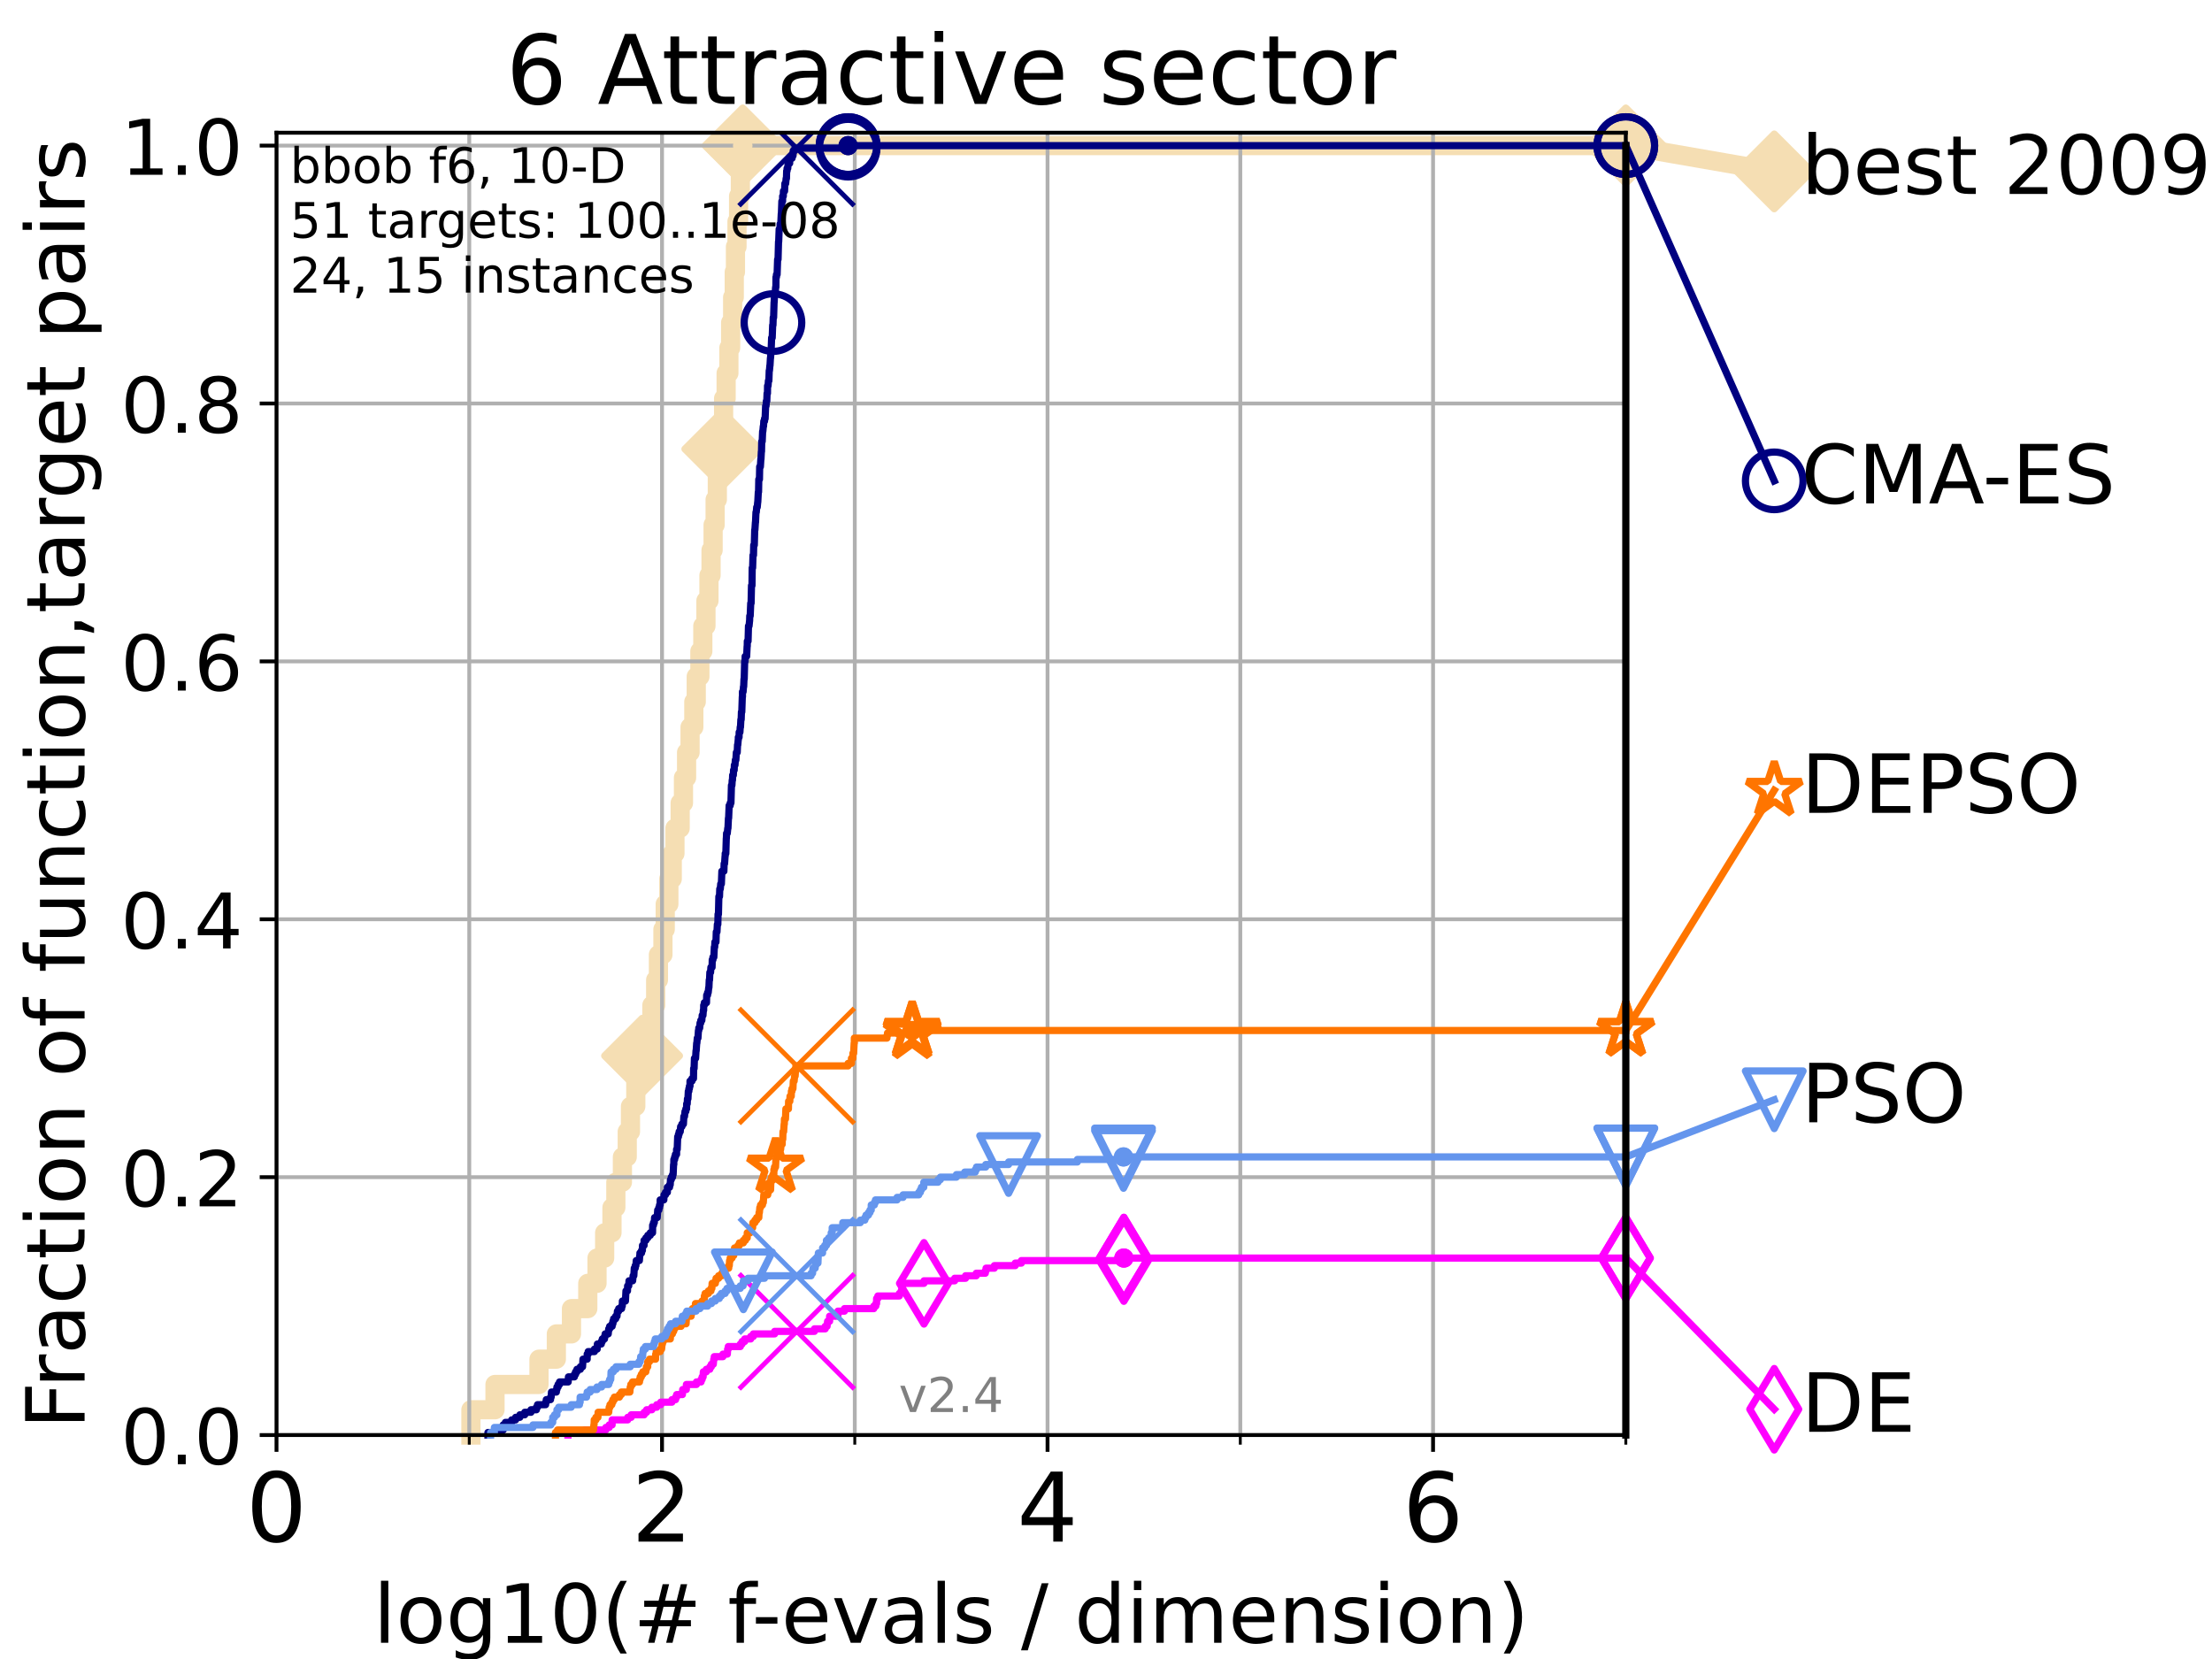 <?xml version="1.0" encoding="utf-8" standalone="no"?>
<!DOCTYPE svg PUBLIC "-//W3C//DTD SVG 1.1//EN"
  "http://www.w3.org/Graphics/SVG/1.1/DTD/svg11.dtd">
<!-- Created with matplotlib (https://matplotlib.org/) -->
<svg height="345.6pt" version="1.1" viewBox="0 0 460.8 345.6" width="460.8pt" xmlns="http://www.w3.org/2000/svg" xmlns:xlink="http://www.w3.org/1999/xlink">
 <defs>
  <style type="text/css">
*{stroke-linecap:butt;stroke-linejoin:round;}
  </style>
 </defs>
 <g id="figure_1">
  <g id="patch_1">
   <path d="M 0 345.6 
L 460.8 345.6 
L 460.8 0 
L 0 0 
z
" style="fill:#ffffff;"/>
  </g>
  <g id="axes_1">
   <g id="patch_2">
    <path d="M 57.6 298.944 
L 338.688 298.944 
L 338.688 27.648 
L 57.6 27.648 
z
" style="fill:#ffffff;"/>
   </g>
   <g id="line2d_1">
    <path d="M 98.101 298.944 
L 98.101 293.677 
L 103.118 293.677 
L 103.118 288.41 
L 112.281 288.41 
L 112.281 283.143 
L 115.897 283.143 
L 115.897 277.877 
L 119.046 277.877 
L 119.046 272.61 
L 122.447 272.61 
L 122.447 267.343 
L 124.369 267.343 
L 124.369 262.076 
L 125.962 262.076 
L 125.962 256.809 
L 127.485 256.809 
L 127.485 251.542 
L 128.291 251.542 
L 128.291 246.275 
L 129.658 246.275 
L 129.658 241.009 
L 130.665 241.009 
L 130.665 235.742 
L 131.338 235.742 
L 131.338 230.475 
L 132.446 230.475 
L 132.446 225.208 
L 133.756 225.208 
L 133.756 219.941 
L 134.577 219.941 
L 134.577 214.674 
L 135.8 214.674 
L 135.8 209.407 
L 136.589 209.407 
L 136.589 204.141 
L 137.163 204.141 
L 137.163 198.874 
L 138.102 198.874 
L 138.102 193.607 
L 138.578 193.607 
L 138.578 188.34 
L 139.334 188.34 
L 139.334 183.073 
L 140.042 183.073 
L 140.042 177.806 
L 140.604 177.806 
L 140.604 172.539 
L 141.69 172.539 
L 141.69 167.272 
L 142.379 167.272 
L 142.379 162.006 
L 143.028 162.006 
L 143.028 156.739 
L 143.754 156.739 
L 143.754 151.472 
L 144.534 151.472 
L 144.534 146.205 
L 145.04 146.205 
L 145.04 140.938 
L 145.799 140.938 
L 145.799 135.671 
L 146.41 135.671 
L 146.41 130.404 
L 147.062 130.404 
L 147.062 125.138 
L 147.69 125.138 
L 147.69 119.871 
L 148.123 119.871 
L 148.123 114.604 
L 148.554 114.604 
L 148.554 109.337 
L 148.975 109.337 
L 148.975 104.07 
L 149.432 104.07 
L 149.432 98.803 
L 150.034 98.803 
L 150.034 93.536 
L 150.472 93.536 
L 150.472 88.27 
L 150.741 88.27 
L 150.741 83.003 
L 151.268 83.003 
L 151.268 77.736 
L 151.842 77.736 
L 151.842 72.469 
L 152.207 72.469 
L 152.207 67.202 
L 152.625 67.202 
L 152.625 61.935 
L 152.959 61.935 
L 152.959 56.668 
L 153.207 56.668 
L 153.207 51.402 
L 153.531 51.402 
L 153.531 46.135 
L 153.862 46.135 
L 153.862 40.868 
L 154.229 40.868 
L 154.229 35.601 
L 154.728 35.601 
L 154.728 30.334 
L 338.688 30.334 
" style="fill:none;stroke:#f5deb3;stroke-linecap:square;stroke-width:4;"/>
   </g>
   <g id="line2d_2">
    <defs>
     <path d="M -0 7.778 
L 7.778 0 
L 0 -7.778 
L -7.778 -0 
z
" id="m0df27373c4" style="stroke:#f5deb3;stroke-linejoin:miter;stroke-width:1.5;"/>
    </defs>
    <g>
     <use style="fill:#f5deb3;stroke:#f5deb3;stroke-linejoin:miter;stroke-width:1.5;" x="133.756" xlink:href="#m0df27373c4" y="219.941"/>
     <use style="fill:#f5deb3;stroke:#f5deb3;stroke-linejoin:miter;stroke-width:1.5;" x="150.472" xlink:href="#m0df27373c4" y="93.536"/>
     <use style="fill:#f5deb3;stroke:#f5deb3;stroke-linejoin:miter;stroke-width:1.5;" x="154.728" xlink:href="#m0df27373c4" y="30.334"/>
     <use style="fill:#f5deb3;stroke:#f5deb3;stroke-linejoin:miter;stroke-width:1.5;" x="154.728" xlink:href="#m0df27373c4" y="30.334"/>
     <use style="fill:#f5deb3;stroke:#f5deb3;stroke-linejoin:miter;stroke-width:1.5;" x="338.688" xlink:href="#m0df27373c4" y="30.334"/>
    </g>
   </g>
   <g id="line2d_3">
    <path style="fill:none;stroke:#f5deb3;stroke-linecap:square;stroke-width:4;"/>
    <g/>
   </g>
   <g id="line2d_4">
    <path d="M 338.688 30.334 
L 369.608 35.706 
" style="fill:none;stroke:#f5deb3;stroke-linecap:square;stroke-width:4;"/>
    <g>
     <use style="fill:#f5deb3;stroke:#f5deb3;stroke-linejoin:miter;stroke-width:1.5;" x="338.688" xlink:href="#m0df27373c4" y="30.334"/>
     <use style="fill:#f5deb3;stroke:#f5deb3;stroke-linejoin:miter;stroke-width:1.5;" x="369.608" xlink:href="#m0df27373c4" y="35.706"/>
    </g>
   </g>
   <g id="matplotlib.axis_1">
    <g id="xtick_1">
     <g id="line2d_5">
      <path clip-path="url(#pf23ea9ddfb)" d="M 57.6 298.944 
L 57.6 27.648 
" style="fill:none;stroke:#b0b0b0;stroke-linecap:square;stroke-width:0.8;"/>
     </g>
     <g id="line2d_6">
      <defs>
       <path d="M 0 0 
L 0 3.5 
" id="m957a26507a" style="stroke:#000000;stroke-width:0.8;"/>
      </defs>
      <g>
       <use style="stroke:#000000;stroke-width:0.8;" x="57.6" xlink:href="#m957a26507a" y="298.944"/>
      </g>
     </g>
     <g id="text_1">
      <!-- 0 -->
      <defs>
       <path d="M 31.781 66.406 
Q 24.172 66.406 20.328 58.906 
Q 16.5 51.422 16.5 36.375 
Q 16.5 21.391 20.328 13.891 
Q 24.172 6.391 31.781 6.391 
Q 39.453 6.391 43.281 13.891 
Q 47.125 21.391 47.125 36.375 
Q 47.125 51.422 43.281 58.906 
Q 39.453 66.406 31.781 66.406 
z
M 31.781 74.219 
Q 44.047 74.219 50.516 64.516 
Q 56.984 54.828 56.984 36.375 
Q 56.984 17.969 50.516 8.266 
Q 44.047 -1.422 31.781 -1.422 
Q 19.531 -1.422 13.062 8.266 
Q 6.594 17.969 6.594 36.375 
Q 6.594 54.828 13.062 64.516 
Q 19.531 74.219 31.781 74.219 
z
" id="DejaVuSans-48"/>
      </defs>
      <g transform="translate(51.237 321.141)scale(0.2 -0.2)">
       <use xlink:href="#DejaVuSans-48"/>
      </g>
     </g>
    </g>
    <g id="xtick_2">
     <g id="line2d_7">
      <path clip-path="url(#pf23ea9ddfb)" d="M 137.911 298.944 
L 137.911 27.648 
" style="fill:none;stroke:#b0b0b0;stroke-linecap:square;stroke-width:0.8;"/>
     </g>
     <g id="line2d_8">
      <g>
       <use style="stroke:#000000;stroke-width:0.8;" x="137.911" xlink:href="#m957a26507a" y="298.944"/>
      </g>
     </g>
     <g id="text_2">
      <!-- 2 -->
      <defs>
       <path d="M 19.188 8.297 
L 53.609 8.297 
L 53.609 0 
L 7.328 0 
L 7.328 8.297 
Q 12.938 14.109 22.625 23.891 
Q 32.328 33.688 34.812 36.531 
Q 39.547 41.844 41.422 45.531 
Q 43.312 49.219 43.312 52.781 
Q 43.312 58.594 39.234 62.25 
Q 35.156 65.922 28.609 65.922 
Q 23.969 65.922 18.812 64.312 
Q 13.672 62.703 7.812 59.422 
L 7.812 69.391 
Q 13.766 71.781 18.938 73 
Q 24.125 74.219 28.422 74.219 
Q 39.75 74.219 46.484 68.547 
Q 53.219 62.891 53.219 53.422 
Q 53.219 48.922 51.531 44.891 
Q 49.859 40.875 45.406 35.406 
Q 44.188 33.984 37.641 27.219 
Q 31.109 20.453 19.188 8.297 
z
" id="DejaVuSans-50"/>
      </defs>
      <g transform="translate(131.548 321.141)scale(0.2 -0.2)">
       <use xlink:href="#DejaVuSans-50"/>
      </g>
     </g>
    </g>
    <g id="xtick_3">
     <g id="line2d_9">
      <path clip-path="url(#pf23ea9ddfb)" d="M 218.222 298.944 
L 218.222 27.648 
" style="fill:none;stroke:#b0b0b0;stroke-linecap:square;stroke-width:0.8;"/>
     </g>
     <g id="line2d_10">
      <g>
       <use style="stroke:#000000;stroke-width:0.8;" x="218.222" xlink:href="#m957a26507a" y="298.944"/>
      </g>
     </g>
     <g id="text_3">
      <!-- 4 -->
      <defs>
       <path d="M 37.797 64.312 
L 12.891 25.391 
L 37.797 25.391 
z
M 35.203 72.906 
L 47.609 72.906 
L 47.609 25.391 
L 58.016 25.391 
L 58.016 17.188 
L 47.609 17.188 
L 47.609 0 
L 37.797 0 
L 37.797 17.188 
L 4.891 17.188 
L 4.891 26.703 
z
" id="DejaVuSans-52"/>
      </defs>
      <g transform="translate(211.859 321.141)scale(0.2 -0.2)">
       <use xlink:href="#DejaVuSans-52"/>
      </g>
     </g>
    </g>
    <g id="xtick_4">
     <g id="line2d_11">
      <path clip-path="url(#pf23ea9ddfb)" d="M 298.533 298.944 
L 298.533 27.648 
" style="fill:none;stroke:#b0b0b0;stroke-linecap:square;stroke-width:0.8;"/>
     </g>
     <g id="line2d_12">
      <g>
       <use style="stroke:#000000;stroke-width:0.8;" x="298.533" xlink:href="#m957a26507a" y="298.944"/>
      </g>
     </g>
     <g id="text_4">
      <!-- 6 -->
      <defs>
       <path d="M 33.016 40.375 
Q 26.375 40.375 22.484 35.828 
Q 18.609 31.297 18.609 23.391 
Q 18.609 15.531 22.484 10.953 
Q 26.375 6.391 33.016 6.391 
Q 39.656 6.391 43.531 10.953 
Q 47.406 15.531 47.406 23.391 
Q 47.406 31.297 43.531 35.828 
Q 39.656 40.375 33.016 40.375 
z
M 52.594 71.297 
L 52.594 62.312 
Q 48.875 64.062 45.094 64.984 
Q 41.312 65.922 37.594 65.922 
Q 27.828 65.922 22.672 59.328 
Q 17.531 52.734 16.797 39.406 
Q 19.672 43.656 24.016 45.922 
Q 28.375 48.188 33.594 48.188 
Q 44.578 48.188 50.953 41.516 
Q 57.328 34.859 57.328 23.391 
Q 57.328 12.156 50.688 5.359 
Q 44.047 -1.422 33.016 -1.422 
Q 20.359 -1.422 13.672 8.266 
Q 6.984 17.969 6.984 36.375 
Q 6.984 53.656 15.188 63.938 
Q 23.391 74.219 37.203 74.219 
Q 40.922 74.219 44.703 73.484 
Q 48.484 72.75 52.594 71.297 
z
" id="DejaVuSans-54"/>
      </defs>
      <g transform="translate(292.17 321.141)scale(0.2 -0.2)">
       <use xlink:href="#DejaVuSans-54"/>
      </g>
     </g>
    </g>
    <g id="xtick_5">
     <g id="line2d_13">
      <path clip-path="url(#pf23ea9ddfb)" d="M 97.755 298.944 
L 97.755 27.648 
" style="fill:none;stroke:#b0b0b0;stroke-linecap:square;stroke-width:0.8;"/>
     </g>
     <g id="line2d_14">
      <defs>
       <path d="M 0 0 
L 0 2 
" id="m280fb4a6da" style="stroke:#000000;stroke-width:0.6;"/>
      </defs>
      <g>
       <use style="stroke:#000000;stroke-width:0.6;" x="97.755" xlink:href="#m280fb4a6da" y="298.944"/>
      </g>
     </g>
    </g>
    <g id="xtick_6">
     <g id="line2d_15">
      <path clip-path="url(#pf23ea9ddfb)" d="M 178.066 298.944 
L 178.066 27.648 
" style="fill:none;stroke:#b0b0b0;stroke-linecap:square;stroke-width:0.8;"/>
     </g>
     <g id="line2d_16">
      <g>
       <use style="stroke:#000000;stroke-width:0.6;" x="178.066" xlink:href="#m280fb4a6da" y="298.944"/>
      </g>
     </g>
    </g>
    <g id="xtick_7">
     <g id="line2d_17">
      <path clip-path="url(#pf23ea9ddfb)" d="M 258.377 298.944 
L 258.377 27.648 
" style="fill:none;stroke:#b0b0b0;stroke-linecap:square;stroke-width:0.8;"/>
     </g>
     <g id="line2d_18">
      <g>
       <use style="stroke:#000000;stroke-width:0.6;" x="258.377" xlink:href="#m280fb4a6da" y="298.944"/>
      </g>
     </g>
    </g>
    <g id="xtick_8">
     <g id="line2d_19">
      <path clip-path="url(#pf23ea9ddfb)" d="M 338.688 298.944 
L 338.688 27.648 
" style="fill:none;stroke:#b0b0b0;stroke-linecap:square;stroke-width:0.8;"/>
     </g>
     <g id="line2d_20">
      <g>
       <use style="stroke:#000000;stroke-width:0.6;" x="338.688" xlink:href="#m280fb4a6da" y="298.944"/>
      </g>
     </g>
    </g>
    <g id="text_5">
     <!-- log10(# f-evals / dimension) -->
     <defs>
      <path d="M 9.422 75.984 
L 18.406 75.984 
L 18.406 0 
L 9.422 0 
z
" id="DejaVuSans-108"/>
      <path d="M 30.609 48.391 
Q 23.391 48.391 19.188 42.75 
Q 14.984 37.109 14.984 27.297 
Q 14.984 17.484 19.156 11.844 
Q 23.344 6.203 30.609 6.203 
Q 37.797 6.203 41.984 11.859 
Q 46.188 17.531 46.188 27.297 
Q 46.188 37.016 41.984 42.703 
Q 37.797 48.391 30.609 48.391 
z
M 30.609 56 
Q 42.328 56 49.016 48.375 
Q 55.719 40.766 55.719 27.297 
Q 55.719 13.875 49.016 6.219 
Q 42.328 -1.422 30.609 -1.422 
Q 18.844 -1.422 12.172 6.219 
Q 5.516 13.875 5.516 27.297 
Q 5.516 40.766 12.172 48.375 
Q 18.844 56 30.609 56 
z
" id="DejaVuSans-111"/>
      <path d="M 45.406 27.984 
Q 45.406 37.75 41.375 43.109 
Q 37.359 48.484 30.078 48.484 
Q 22.859 48.484 18.828 43.109 
Q 14.797 37.75 14.797 27.984 
Q 14.797 18.266 18.828 12.891 
Q 22.859 7.516 30.078 7.516 
Q 37.359 7.516 41.375 12.891 
Q 45.406 18.266 45.406 27.984 
z
M 54.391 6.781 
Q 54.391 -7.172 48.188 -13.984 
Q 42 -20.797 29.203 -20.797 
Q 24.469 -20.797 20.266 -20.094 
Q 16.062 -19.391 12.109 -17.922 
L 12.109 -9.188 
Q 16.062 -11.328 19.922 -12.344 
Q 23.781 -13.375 27.781 -13.375 
Q 36.625 -13.375 41.016 -8.766 
Q 45.406 -4.156 45.406 5.172 
L 45.406 9.625 
Q 42.625 4.781 38.281 2.391 
Q 33.938 0 27.875 0 
Q 17.828 0 11.672 7.656 
Q 5.516 15.328 5.516 27.984 
Q 5.516 40.672 11.672 48.328 
Q 17.828 56 27.875 56 
Q 33.938 56 38.281 53.609 
Q 42.625 51.219 45.406 46.391 
L 45.406 54.688 
L 54.391 54.688 
z
" id="DejaVuSans-103"/>
      <path d="M 12.406 8.297 
L 28.516 8.297 
L 28.516 63.922 
L 10.984 60.406 
L 10.984 69.391 
L 28.422 72.906 
L 38.281 72.906 
L 38.281 8.297 
L 54.391 8.297 
L 54.391 0 
L 12.406 0 
z
" id="DejaVuSans-49"/>
      <path d="M 31 75.875 
Q 24.469 64.656 21.281 53.656 
Q 18.109 42.672 18.109 31.391 
Q 18.109 20.125 21.312 9.062 
Q 24.516 -2 31 -13.188 
L 23.188 -13.188 
Q 15.875 -1.703 12.234 9.375 
Q 8.594 20.453 8.594 31.391 
Q 8.594 42.281 12.203 53.312 
Q 15.828 64.359 23.188 75.875 
z
" id="DejaVuSans-40"/>
      <path d="M 51.125 44 
L 36.922 44 
L 32.812 27.688 
L 47.125 27.688 
z
M 43.797 71.781 
L 38.719 51.516 
L 52.984 51.516 
L 58.109 71.781 
L 65.922 71.781 
L 60.891 51.516 
L 76.125 51.516 
L 76.125 44 
L 58.984 44 
L 54.984 27.688 
L 70.516 27.688 
L 70.516 20.219 
L 53.078 20.219 
L 48 0 
L 40.188 0 
L 45.219 20.219 
L 30.906 20.219 
L 25.875 0 
L 18.016 0 
L 23.094 20.219 
L 7.719 20.219 
L 7.719 27.688 
L 24.906 27.688 
L 29 44 
L 13.281 44 
L 13.281 51.516 
L 30.906 51.516 
L 35.891 71.781 
z
" id="DejaVuSans-35"/>
      <path id="DejaVuSans-32"/>
      <path d="M 37.109 75.984 
L 37.109 68.5 
L 28.516 68.5 
Q 23.688 68.5 21.797 66.547 
Q 19.922 64.594 19.922 59.516 
L 19.922 54.688 
L 34.719 54.688 
L 34.719 47.703 
L 19.922 47.703 
L 19.922 0 
L 10.891 0 
L 10.891 47.703 
L 2.297 47.703 
L 2.297 54.688 
L 10.891 54.688 
L 10.891 58.5 
Q 10.891 67.625 15.141 71.797 
Q 19.391 75.984 28.609 75.984 
z
" id="DejaVuSans-102"/>
      <path d="M 4.891 31.391 
L 31.203 31.391 
L 31.203 23.391 
L 4.891 23.391 
z
" id="DejaVuSans-45"/>
      <path d="M 56.203 29.594 
L 56.203 25.203 
L 14.891 25.203 
Q 15.484 15.922 20.484 11.062 
Q 25.484 6.203 34.422 6.203 
Q 39.594 6.203 44.453 7.469 
Q 49.312 8.734 54.109 11.281 
L 54.109 2.781 
Q 49.266 0.734 44.188 -0.344 
Q 39.109 -1.422 33.891 -1.422 
Q 20.797 -1.422 13.156 6.188 
Q 5.516 13.812 5.516 26.812 
Q 5.516 40.234 12.766 48.109 
Q 20.016 56 32.328 56 
Q 43.359 56 49.781 48.891 
Q 56.203 41.797 56.203 29.594 
z
M 47.219 32.234 
Q 47.125 39.594 43.094 43.984 
Q 39.062 48.391 32.422 48.391 
Q 24.906 48.391 20.391 44.141 
Q 15.875 39.891 15.188 32.172 
z
" id="DejaVuSans-101"/>
      <path d="M 2.984 54.688 
L 12.5 54.688 
L 29.594 8.797 
L 46.688 54.688 
L 56.203 54.688 
L 35.688 0 
L 23.484 0 
z
" id="DejaVuSans-118"/>
      <path d="M 34.281 27.484 
Q 23.391 27.484 19.188 25 
Q 14.984 22.516 14.984 16.5 
Q 14.984 11.719 18.141 8.906 
Q 21.297 6.109 26.703 6.109 
Q 34.188 6.109 38.703 11.406 
Q 43.219 16.703 43.219 25.484 
L 43.219 27.484 
z
M 52.203 31.203 
L 52.203 0 
L 43.219 0 
L 43.219 8.297 
Q 40.141 3.328 35.547 0.953 
Q 30.953 -1.422 24.312 -1.422 
Q 15.922 -1.422 10.953 3.297 
Q 6 8.016 6 15.922 
Q 6 25.141 12.172 29.828 
Q 18.359 34.516 30.609 34.516 
L 43.219 34.516 
L 43.219 35.406 
Q 43.219 41.609 39.141 45 
Q 35.062 48.391 27.688 48.391 
Q 23 48.391 18.547 47.266 
Q 14.109 46.141 10.016 43.891 
L 10.016 52.203 
Q 14.938 54.109 19.578 55.047 
Q 24.219 56 28.609 56 
Q 40.484 56 46.344 49.844 
Q 52.203 43.703 52.203 31.203 
z
" id="DejaVuSans-97"/>
      <path d="M 44.281 53.078 
L 44.281 44.578 
Q 40.484 46.531 36.375 47.5 
Q 32.281 48.484 27.875 48.484 
Q 21.188 48.484 17.844 46.438 
Q 14.5 44.391 14.5 40.281 
Q 14.5 37.156 16.891 35.375 
Q 19.281 33.594 26.516 31.984 
L 29.594 31.297 
Q 39.156 29.25 43.188 25.516 
Q 47.219 21.781 47.219 15.094 
Q 47.219 7.469 41.188 3.016 
Q 35.156 -1.422 24.609 -1.422 
Q 20.219 -1.422 15.453 -0.562 
Q 10.688 0.297 5.422 2 
L 5.422 11.281 
Q 10.406 8.688 15.234 7.391 
Q 20.062 6.109 24.812 6.109 
Q 31.156 6.109 34.562 8.281 
Q 37.984 10.453 37.984 14.406 
Q 37.984 18.062 35.516 20.016 
Q 33.062 21.969 24.703 23.781 
L 21.578 24.516 
Q 13.234 26.266 9.516 29.906 
Q 5.812 33.547 5.812 39.891 
Q 5.812 47.609 11.281 51.797 
Q 16.75 56 26.812 56 
Q 31.781 56 36.172 55.266 
Q 40.578 54.547 44.281 53.078 
z
" id="DejaVuSans-115"/>
      <path d="M 25.391 72.906 
L 33.688 72.906 
L 8.297 -9.281 
L 0 -9.281 
z
" id="DejaVuSans-47"/>
      <path d="M 45.406 46.391 
L 45.406 75.984 
L 54.391 75.984 
L 54.391 0 
L 45.406 0 
L 45.406 8.203 
Q 42.578 3.328 38.25 0.953 
Q 33.938 -1.422 27.875 -1.422 
Q 17.969 -1.422 11.734 6.484 
Q 5.516 14.406 5.516 27.297 
Q 5.516 40.188 11.734 48.094 
Q 17.969 56 27.875 56 
Q 33.938 56 38.25 53.625 
Q 42.578 51.266 45.406 46.391 
z
M 14.797 27.297 
Q 14.797 17.391 18.875 11.75 
Q 22.953 6.109 30.078 6.109 
Q 37.203 6.109 41.297 11.75 
Q 45.406 17.391 45.406 27.297 
Q 45.406 37.203 41.297 42.844 
Q 37.203 48.484 30.078 48.484 
Q 22.953 48.484 18.875 42.844 
Q 14.797 37.203 14.797 27.297 
z
" id="DejaVuSans-100"/>
      <path d="M 9.422 54.688 
L 18.406 54.688 
L 18.406 0 
L 9.422 0 
z
M 9.422 75.984 
L 18.406 75.984 
L 18.406 64.594 
L 9.422 64.594 
z
" id="DejaVuSans-105"/>
      <path d="M 52 44.188 
Q 55.375 50.25 60.062 53.125 
Q 64.75 56 71.094 56 
Q 79.641 56 84.281 50.016 
Q 88.922 44.047 88.922 33.016 
L 88.922 0 
L 79.891 0 
L 79.891 32.719 
Q 79.891 40.578 77.094 44.375 
Q 74.312 48.188 68.609 48.188 
Q 61.625 48.188 57.562 43.547 
Q 53.516 38.922 53.516 30.906 
L 53.516 0 
L 44.484 0 
L 44.484 32.719 
Q 44.484 40.625 41.703 44.406 
Q 38.922 48.188 33.109 48.188 
Q 26.219 48.188 22.156 43.531 
Q 18.109 38.875 18.109 30.906 
L 18.109 0 
L 9.078 0 
L 9.078 54.688 
L 18.109 54.688 
L 18.109 46.188 
Q 21.188 51.219 25.484 53.609 
Q 29.781 56 35.688 56 
Q 41.656 56 45.828 52.969 
Q 50 49.953 52 44.188 
z
" id="DejaVuSans-109"/>
      <path d="M 54.891 33.016 
L 54.891 0 
L 45.906 0 
L 45.906 32.719 
Q 45.906 40.484 42.875 44.328 
Q 39.844 48.188 33.797 48.188 
Q 26.516 48.188 22.312 43.547 
Q 18.109 38.922 18.109 30.906 
L 18.109 0 
L 9.078 0 
L 9.078 54.688 
L 18.109 54.688 
L 18.109 46.188 
Q 21.344 51.125 25.703 53.562 
Q 30.078 56 35.797 56 
Q 45.219 56 50.047 50.172 
Q 54.891 44.344 54.891 33.016 
z
" id="DejaVuSans-110"/>
      <path d="M 8.016 75.875 
L 15.828 75.875 
Q 23.141 64.359 26.781 53.312 
Q 30.422 42.281 30.422 31.391 
Q 30.422 20.453 26.781 9.375 
Q 23.141 -1.703 15.828 -13.188 
L 8.016 -13.188 
Q 14.5 -2 17.703 9.062 
Q 20.906 20.125 20.906 31.391 
Q 20.906 42.672 17.703 53.656 
Q 14.5 64.656 8.016 75.875 
z
" id="DejaVuSans-41"/>
     </defs>
     <g transform="translate(77.764 342.218)scale(0.17 -0.17)">
      <use xlink:href="#DejaVuSans-108"/>
      <use x="27.783" xlink:href="#DejaVuSans-111"/>
      <use x="88.965" xlink:href="#DejaVuSans-103"/>
      <use x="152.441" xlink:href="#DejaVuSans-49"/>
      <use x="216.064" xlink:href="#DejaVuSans-48"/>
      <use x="279.688" xlink:href="#DejaVuSans-40"/>
      <use x="318.701" xlink:href="#DejaVuSans-35"/>
      <use x="402.49" xlink:href="#DejaVuSans-32"/>
      <use x="434.277" xlink:href="#DejaVuSans-102"/>
      <use x="463.982" xlink:href="#DejaVuSans-45"/>
      <use x="500.066" xlink:href="#DejaVuSans-101"/>
      <use x="561.59" xlink:href="#DejaVuSans-118"/>
      <use x="620.77" xlink:href="#DejaVuSans-97"/>
      <use x="682.049" xlink:href="#DejaVuSans-108"/>
      <use x="709.832" xlink:href="#DejaVuSans-115"/>
      <use x="761.932" xlink:href="#DejaVuSans-32"/>
      <use x="793.719" xlink:href="#DejaVuSans-47"/>
      <use x="827.41" xlink:href="#DejaVuSans-32"/>
      <use x="859.197" xlink:href="#DejaVuSans-100"/>
      <use x="922.674" xlink:href="#DejaVuSans-105"/>
      <use x="950.457" xlink:href="#DejaVuSans-109"/>
      <use x="1047.869" xlink:href="#DejaVuSans-101"/>
      <use x="1109.393" xlink:href="#DejaVuSans-110"/>
      <use x="1172.771" xlink:href="#DejaVuSans-115"/>
      <use x="1224.871" xlink:href="#DejaVuSans-105"/>
      <use x="1252.654" xlink:href="#DejaVuSans-111"/>
      <use x="1313.836" xlink:href="#DejaVuSans-110"/>
      <use x="1377.215" xlink:href="#DejaVuSans-41"/>
     </g>
    </g>
   </g>
   <g id="matplotlib.axis_2">
    <g id="ytick_1">
     <g id="line2d_21">
      <path clip-path="url(#pf23ea9ddfb)" d="M 57.6 298.944 
L 338.688 298.944 
" style="fill:none;stroke:#b0b0b0;stroke-linecap:square;stroke-width:0.8;"/>
     </g>
     <g id="line2d_22">
      <defs>
       <path d="M 0 0 
L -3.5 0 
" id="m6da718243d" style="stroke:#000000;stroke-width:0.8;"/>
      </defs>
      <g>
       <use style="stroke:#000000;stroke-width:0.8;" x="57.6" xlink:href="#m6da718243d" y="298.944"/>
      </g>
     </g>
     <g id="text_6">
      <!-- 0.0 -->
      <defs>
       <path d="M 10.688 12.406 
L 21 12.406 
L 21 0 
L 10.688 0 
z
" id="DejaVuSans-46"/>
      </defs>
      <g transform="translate(25.155 305.023)scale(0.16 -0.16)">
       <use xlink:href="#DejaVuSans-48"/>
       <use x="63.623" xlink:href="#DejaVuSans-46"/>
       <use x="95.41" xlink:href="#DejaVuSans-48"/>
      </g>
     </g>
    </g>
    <g id="ytick_2">
     <g id="line2d_23">
      <path clip-path="url(#pf23ea9ddfb)" d="M 57.6 245.222 
L 338.688 245.222 
" style="fill:none;stroke:#b0b0b0;stroke-linecap:square;stroke-width:0.8;"/>
     </g>
     <g id="line2d_24">
      <g>
       <use style="stroke:#000000;stroke-width:0.8;" x="57.6" xlink:href="#m6da718243d" y="245.222"/>
      </g>
     </g>
     <g id="text_7">
      <!-- 0.2 -->
      <g transform="translate(25.155 251.301)scale(0.16 -0.16)">
       <use xlink:href="#DejaVuSans-48"/>
       <use x="63.623" xlink:href="#DejaVuSans-46"/>
       <use x="95.41" xlink:href="#DejaVuSans-50"/>
      </g>
     </g>
    </g>
    <g id="ytick_3">
     <g id="line2d_25">
      <path clip-path="url(#pf23ea9ddfb)" d="M 57.6 191.5 
L 338.688 191.5 
" style="fill:none;stroke:#b0b0b0;stroke-linecap:square;stroke-width:0.8;"/>
     </g>
     <g id="line2d_26">
      <g>
       <use style="stroke:#000000;stroke-width:0.8;" x="57.6" xlink:href="#m6da718243d" y="191.5"/>
      </g>
     </g>
     <g id="text_8">
      <!-- 0.4 -->
      <g transform="translate(25.155 197.579)scale(0.16 -0.16)">
       <use xlink:href="#DejaVuSans-48"/>
       <use x="63.623" xlink:href="#DejaVuSans-46"/>
       <use x="95.41" xlink:href="#DejaVuSans-52"/>
      </g>
     </g>
    </g>
    <g id="ytick_4">
     <g id="line2d_27">
      <path clip-path="url(#pf23ea9ddfb)" d="M 57.6 137.778 
L 338.688 137.778 
" style="fill:none;stroke:#b0b0b0;stroke-linecap:square;stroke-width:0.8;"/>
     </g>
     <g id="line2d_28">
      <g>
       <use style="stroke:#000000;stroke-width:0.8;" x="57.6" xlink:href="#m6da718243d" y="137.778"/>
      </g>
     </g>
     <g id="text_9">
      <!-- 0.6 -->
      <g transform="translate(25.155 143.857)scale(0.16 -0.16)">
       <use xlink:href="#DejaVuSans-48"/>
       <use x="63.623" xlink:href="#DejaVuSans-46"/>
       <use x="95.41" xlink:href="#DejaVuSans-54"/>
      </g>
     </g>
    </g>
    <g id="ytick_5">
     <g id="line2d_29">
      <path clip-path="url(#pf23ea9ddfb)" d="M 57.6 84.056 
L 338.688 84.056 
" style="fill:none;stroke:#b0b0b0;stroke-linecap:square;stroke-width:0.8;"/>
     </g>
     <g id="line2d_30">
      <g>
       <use style="stroke:#000000;stroke-width:0.8;" x="57.6" xlink:href="#m6da718243d" y="84.056"/>
      </g>
     </g>
     <g id="text_10">
      <!-- 0.8 -->
      <defs>
       <path d="M 31.781 34.625 
Q 24.75 34.625 20.719 30.859 
Q 16.703 27.094 16.703 20.516 
Q 16.703 13.922 20.719 10.156 
Q 24.75 6.391 31.781 6.391 
Q 38.812 6.391 42.859 10.172 
Q 46.922 13.969 46.922 20.516 
Q 46.922 27.094 42.891 30.859 
Q 38.875 34.625 31.781 34.625 
z
M 21.922 38.812 
Q 15.578 40.375 12.031 44.719 
Q 8.5 49.078 8.5 55.328 
Q 8.5 64.062 14.719 69.141 
Q 20.953 74.219 31.781 74.219 
Q 42.672 74.219 48.875 69.141 
Q 55.078 64.062 55.078 55.328 
Q 55.078 49.078 51.531 44.719 
Q 48 40.375 41.703 38.812 
Q 48.828 37.156 52.797 32.312 
Q 56.781 27.484 56.781 20.516 
Q 56.781 9.906 50.312 4.234 
Q 43.844 -1.422 31.781 -1.422 
Q 19.734 -1.422 13.25 4.234 
Q 6.781 9.906 6.781 20.516 
Q 6.781 27.484 10.781 32.312 
Q 14.797 37.156 21.922 38.812 
z
M 18.312 54.391 
Q 18.312 48.734 21.844 45.562 
Q 25.391 42.391 31.781 42.391 
Q 38.141 42.391 41.719 45.562 
Q 45.312 48.734 45.312 54.391 
Q 45.312 60.062 41.719 63.234 
Q 38.141 66.406 31.781 66.406 
Q 25.391 66.406 21.844 63.234 
Q 18.312 60.062 18.312 54.391 
z
" id="DejaVuSans-56"/>
      </defs>
      <g transform="translate(25.155 90.135)scale(0.16 -0.16)">
       <use xlink:href="#DejaVuSans-48"/>
       <use x="63.623" xlink:href="#DejaVuSans-46"/>
       <use x="95.41" xlink:href="#DejaVuSans-56"/>
      </g>
     </g>
    </g>
    <g id="ytick_6">
     <g id="line2d_31">
      <path clip-path="url(#pf23ea9ddfb)" d="M 57.6 30.334 
L 338.688 30.334 
" style="fill:none;stroke:#b0b0b0;stroke-linecap:square;stroke-width:0.8;"/>
     </g>
     <g id="line2d_32">
      <g>
       <use style="stroke:#000000;stroke-width:0.8;" x="57.6" xlink:href="#m6da718243d" y="30.334"/>
      </g>
     </g>
     <g id="text_11">
      <!-- 1.0 -->
      <g transform="translate(25.155 36.413)scale(0.16 -0.16)">
       <use xlink:href="#DejaVuSans-49"/>
       <use x="63.623" xlink:href="#DejaVuSans-46"/>
       <use x="95.41" xlink:href="#DejaVuSans-48"/>
      </g>
     </g>
    </g>
    <g id="text_12">
     <!-- Fraction of function,target pairs -->
     <defs>
      <path d="M 9.812 72.906 
L 51.703 72.906 
L 51.703 64.594 
L 19.672 64.594 
L 19.672 43.109 
L 48.578 43.109 
L 48.578 34.812 
L 19.672 34.812 
L 19.672 0 
L 9.812 0 
z
" id="DejaVuSans-70"/>
      <path d="M 41.109 46.297 
Q 39.594 47.172 37.812 47.578 
Q 36.031 48 33.891 48 
Q 26.266 48 22.188 43.047 
Q 18.109 38.094 18.109 28.812 
L 18.109 0 
L 9.078 0 
L 9.078 54.688 
L 18.109 54.688 
L 18.109 46.188 
Q 20.953 51.172 25.484 53.578 
Q 30.031 56 36.531 56 
Q 37.453 56 38.578 55.875 
Q 39.703 55.766 41.062 55.516 
z
" id="DejaVuSans-114"/>
      <path d="M 48.781 52.594 
L 48.781 44.188 
Q 44.969 46.297 41.141 47.344 
Q 37.312 48.391 33.406 48.391 
Q 24.656 48.391 19.812 42.844 
Q 14.984 37.312 14.984 27.297 
Q 14.984 17.281 19.812 11.734 
Q 24.656 6.203 33.406 6.203 
Q 37.312 6.203 41.141 7.25 
Q 44.969 8.297 48.781 10.406 
L 48.781 2.094 
Q 45.016 0.344 40.984 -0.531 
Q 36.969 -1.422 32.422 -1.422 
Q 20.062 -1.422 12.781 6.344 
Q 5.516 14.109 5.516 27.297 
Q 5.516 40.672 12.859 48.328 
Q 20.219 56 33.016 56 
Q 37.156 56 41.109 55.141 
Q 45.062 54.297 48.781 52.594 
z
" id="DejaVuSans-99"/>
      <path d="M 18.312 70.219 
L 18.312 54.688 
L 36.812 54.688 
L 36.812 47.703 
L 18.312 47.703 
L 18.312 18.016 
Q 18.312 11.328 20.141 9.422 
Q 21.969 7.516 27.594 7.516 
L 36.812 7.516 
L 36.812 0 
L 27.594 0 
Q 17.188 0 13.234 3.875 
Q 9.281 7.766 9.281 18.016 
L 9.281 47.703 
L 2.688 47.703 
L 2.688 54.688 
L 9.281 54.688 
L 9.281 70.219 
z
" id="DejaVuSans-116"/>
      <path d="M 8.5 21.578 
L 8.5 54.688 
L 17.484 54.688 
L 17.484 21.922 
Q 17.484 14.156 20.5 10.266 
Q 23.531 6.391 29.594 6.391 
Q 36.859 6.391 41.078 11.031 
Q 45.312 15.672 45.312 23.688 
L 45.312 54.688 
L 54.297 54.688 
L 54.297 0 
L 45.312 0 
L 45.312 8.406 
Q 42.047 3.422 37.719 1 
Q 33.406 -1.422 27.688 -1.422 
Q 18.266 -1.422 13.375 4.438 
Q 8.5 10.297 8.5 21.578 
z
M 31.109 56 
z
" id="DejaVuSans-117"/>
      <path d="M 11.719 12.406 
L 22.016 12.406 
L 22.016 4 
L 14.016 -11.625 
L 7.719 -11.625 
L 11.719 4 
z
" id="DejaVuSans-44"/>
      <path d="M 18.109 8.203 
L 18.109 -20.797 
L 9.078 -20.797 
L 9.078 54.688 
L 18.109 54.688 
L 18.109 46.391 
Q 20.953 51.266 25.266 53.625 
Q 29.594 56 35.594 56 
Q 45.562 56 51.781 48.094 
Q 58.016 40.188 58.016 27.297 
Q 58.016 14.406 51.781 6.484 
Q 45.562 -1.422 35.594 -1.422 
Q 29.594 -1.422 25.266 0.953 
Q 20.953 3.328 18.109 8.203 
z
M 48.688 27.297 
Q 48.688 37.203 44.609 42.844 
Q 40.531 48.484 33.406 48.484 
Q 26.266 48.484 22.188 42.844 
Q 18.109 37.203 18.109 27.297 
Q 18.109 17.391 22.188 11.75 
Q 26.266 6.109 33.406 6.109 
Q 40.531 6.109 44.609 11.75 
Q 48.688 17.391 48.688 27.297 
z
" id="DejaVuSans-112"/>
     </defs>
     <g transform="translate(17.62 297.681)rotate(-90)scale(0.17 -0.17)">
      <use xlink:href="#DejaVuSans-70"/>
      <use x="50.27" xlink:href="#DejaVuSans-114"/>
      <use x="91.383" xlink:href="#DejaVuSans-97"/>
      <use x="152.662" xlink:href="#DejaVuSans-99"/>
      <use x="207.643" xlink:href="#DejaVuSans-116"/>
      <use x="246.852" xlink:href="#DejaVuSans-105"/>
      <use x="274.635" xlink:href="#DejaVuSans-111"/>
      <use x="335.816" xlink:href="#DejaVuSans-110"/>
      <use x="399.195" xlink:href="#DejaVuSans-32"/>
      <use x="430.982" xlink:href="#DejaVuSans-111"/>
      <use x="492.164" xlink:href="#DejaVuSans-102"/>
      <use x="527.369" xlink:href="#DejaVuSans-32"/>
      <use x="559.156" xlink:href="#DejaVuSans-102"/>
      <use x="594.361" xlink:href="#DejaVuSans-117"/>
      <use x="657.74" xlink:href="#DejaVuSans-110"/>
      <use x="721.119" xlink:href="#DejaVuSans-99"/>
      <use x="776.1" xlink:href="#DejaVuSans-116"/>
      <use x="815.309" xlink:href="#DejaVuSans-105"/>
      <use x="843.092" xlink:href="#DejaVuSans-111"/>
      <use x="904.273" xlink:href="#DejaVuSans-110"/>
      <use x="967.652" xlink:href="#DejaVuSans-44"/>
      <use x="999.439" xlink:href="#DejaVuSans-116"/>
      <use x="1038.648" xlink:href="#DejaVuSans-97"/>
      <use x="1099.928" xlink:href="#DejaVuSans-114"/>
      <use x="1139.291" xlink:href="#DejaVuSans-103"/>
      <use x="1202.768" xlink:href="#DejaVuSans-101"/>
      <use x="1264.291" xlink:href="#DejaVuSans-116"/>
      <use x="1303.5" xlink:href="#DejaVuSans-32"/>
      <use x="1335.287" xlink:href="#DejaVuSans-112"/>
      <use x="1398.764" xlink:href="#DejaVuSans-97"/>
      <use x="1460.043" xlink:href="#DejaVuSans-105"/>
      <use x="1487.826" xlink:href="#DejaVuSans-114"/>
      <use x="1528.939" xlink:href="#DejaVuSans-115"/>
     </g>
    </g>
   </g>
   <g id="line2d_33">
    <defs>
     <path d="M 0 1.5 
C 0.398 1.5 0.779 1.342 1.061 1.061 
C 1.342 0.779 1.5 0.398 1.5 0 
C 1.5 -0.398 1.342 -0.779 1.061 -1.061 
C 0.779 -1.342 0.398 -1.5 0 -1.5 
C -0.398 -1.5 -0.779 -1.342 -1.061 -1.061 
C -1.342 -0.779 -1.5 -0.398 -1.5 0 
C -1.5 0.398 -1.342 0.779 -1.061 1.061 
C -0.779 1.342 -0.398 1.5 0 1.5 
z
" id="md2f6211549" style="stroke:#f5deb3;"/>
    </defs>
    <g>
     <use style="fill:#f5deb3;stroke:#f5deb3;" x="154.728" xlink:href="#md2f6211549" y="30.334"/>
     <use style="fill:#f5deb3;stroke:#f5deb3;" x="154.728" xlink:href="#md2f6211549" y="30.334"/>
    </g>
   </g>
   <g id="line2d_34">
    <defs>
     <path d="M 0 1.5 
C 0.398 1.5 0.779 1.342 1.061 1.061 
C 1.342 0.779 1.5 0.398 1.5 0 
C 1.5 -0.398 1.342 -0.779 1.061 -1.061 
C 0.779 -1.342 0.398 -1.5 0 -1.5 
C -0.398 -1.5 -0.779 -1.342 -1.061 -1.061 
C -1.342 -0.779 -1.5 -0.398 -1.5 0 
C -1.5 0.398 -1.342 0.779 -1.061 1.061 
C -0.779 1.342 -0.398 1.5 0 1.5 
z
" id="me687baa1e5" style="stroke:#000080;"/>
    </defs>
    <g>
     <use style="fill:#000080;stroke:#000080;" x="176.677" xlink:href="#me687baa1e5" y="30.334"/>
     <use style="fill:#000080;stroke:#000080;" x="176.677" xlink:href="#me687baa1e5" y="30.334"/>
    </g>
   </g>
   <g id="line2d_35">
    <path d="M 101.647 298.944 
L 101.647 298.417 
L 103.623 298.417 
L 103.623 297.891 
L 104.826 297.891 
L 104.826 296.837 
L 105.285 296.837 
L 105.285 296.311 
L 106.594 296.311 
L 106.594 295.784 
L 107.415 295.784 
L 107.415 295.257 
L 108.294 295.257 
L 108.294 294.731 
L 109.312 294.731 
L 109.312 294.204 
L 110.611 294.204 
L 110.611 293.677 
L 111.742 293.677 
L 111.742 293.15 
L 111.975 293.15 
L 111.975 292.624 
L 113.665 292.624 
L 113.665 292.097 
L 113.804 292.097 
L 113.804 291.57 
L 114.685 291.57 
L 114.685 291.044 
L 114.817 291.044 
L 114.882 289.99 
L 115.897 289.99 
L 115.897 289.464 
L 116.02 289.464 
L 116.02 288.937 
L 116.263 288.937 
L 116.263 288.41 
L 116.562 288.41 
L 116.562 287.884 
L 118.364 287.884 
L 118.417 286.83 
L 119.652 286.83 
L 119.652 286.304 
L 119.899 286.304 
L 119.899 285.777 
L 120.191 285.777 
L 120.191 285.25 
L 120.899 285.25 
L 120.899 284.723 
L 121.355 284.723 
L 121.445 283.143 
L 122.319 283.143 
L 122.319 282.09 
L 122.531 282.09 
L 122.531 281.563 
L 123.83 281.563 
L 123.83 281.037 
L 124.407 281.037 
L 124.444 279.983 
L 125.256 279.983 
L 125.256 279.457 
L 125.471 279.457 
L 125.471 278.93 
L 125.927 278.93 
L 125.927 278.403 
L 126.065 278.403 
L 126.065 277.877 
L 126.707 277.877 
L 126.806 276.823 
L 127.003 276.823 
L 127.003 276.296 
L 127.517 276.296 
L 127.517 275.77 
L 127.674 275.77 
L 127.674 275.243 
L 127.83 275.243 
L 127.83 274.716 
L 128.26 274.716 
L 128.26 274.19 
L 128.531 274.19 
L 128.62 273.136 
L 128.886 273.136 
L 128.886 272.61 
L 129.49 272.61 
L 129.49 272.083 
L 129.63 272.083 
L 129.658 271.03 
L 130.291 271.03 
L 130.398 268.923 
L 130.717 268.923 
L 130.744 267.87 
L 130.979 267.87 
L 131.031 266.816 
L 131.79 266.816 
L 131.889 265.763 
L 132.036 265.763 
L 132.133 264.183 
L 132.327 264.183 
L 132.327 263.656 
L 132.47 263.656 
L 132.542 262.603 
L 133.194 262.603 
L 133.262 261.549 
L 133.307 261.549 
L 133.307 261.023 
L 133.645 261.023 
L 133.645 260.496 
L 133.822 260.496 
L 133.844 259.443 
L 134.171 259.443 
L 134.171 258.389 
L 134.556 258.389 
L 134.556 257.862 
L 134.953 257.862 
L 134.953 257.336 
L 135.462 257.336 
L 135.462 256.809 
L 135.937 256.809 
L 135.957 255.229 
L 136.131 255.229 
L 136.131 254.702 
L 136.304 254.702 
L 136.362 253.649 
L 136.906 253.649 
L 137.016 252.069 
L 137.253 252.069 
L 137.253 251.542 
L 137.398 251.542 
L 137.398 251.016 
L 137.523 251.016 
L 137.523 249.962 
L 138.29 249.962 
L 138.324 248.909 
L 138.628 248.909 
L 138.628 248.382 
L 139.025 248.382 
L 139.025 247.329 
L 139.478 247.329 
L 139.478 246.802 
L 139.62 246.802 
L 139.668 245.749 
L 139.84 245.749 
L 139.84 245.222 
L 140.104 245.222 
L 140.104 244.695 
L 140.226 244.695 
L 140.318 242.589 
L 140.363 242.589 
L 140.379 241.535 
L 140.544 241.535 
L 140.544 241.009 
L 140.694 241.009 
L 140.694 240.482 
L 140.944 240.482 
L 140.944 239.428 
L 141.076 239.428 
L 141.177 236.795 
L 141.336 236.795 
L 141.336 236.268 
L 141.478 236.268 
L 141.478 235.742 
L 141.704 235.742 
L 141.788 234.688 
L 142.052 234.688 
L 142.052 234.162 
L 142.365 234.162 
L 142.459 232.582 
L 142.593 232.582 
L 142.7 231.528 
L 142.871 231.528 
L 142.871 231.001 
L 143.028 231.001 
L 143.041 229.948 
L 143.157 229.948 
L 143.209 228.895 
L 143.312 228.895 
L 143.388 227.315 
L 143.502 227.315 
L 143.502 226.788 
L 143.616 226.788 
L 143.616 226.261 
L 143.741 226.261 
L 143.741 225.208 
L 144.148 225.208 
L 144.148 224.681 
L 144.463 224.681 
L 144.499 222.575 
L 144.594 222.575 
L 144.665 220.468 
L 144.9 220.468 
L 144.993 218.888 
L 145.028 218.888 
L 145.132 217.308 
L 145.167 217.308 
L 145.259 216.254 
L 145.395 216.254 
L 145.497 214.674 
L 145.565 214.674 
L 145.565 214.148 
L 145.755 214.148 
L 145.833 213.094 
L 145.987 213.094 
L 145.987 212.567 
L 146.205 212.567 
L 146.281 211.514 
L 146.442 211.514 
L 146.517 210.461 
L 146.58 210.461 
L 146.591 209.407 
L 146.728 209.407 
L 146.728 208.881 
L 147.175 208.881 
L 147.216 207.301 
L 147.399 207.301 
L 147.399 206.774 
L 147.53 206.774 
L 147.64 205.721 
L 147.68 205.721 
L 147.75 204.141 
L 147.809 204.141 
L 147.878 202.56 
L 148.025 202.56 
L 148.093 201.507 
L 148.335 201.507 
L 148.373 199.927 
L 148.516 199.927 
L 148.516 199.4 
L 148.705 199.4 
L 148.808 197.294 
L 148.883 197.294 
L 148.929 196.24 
L 149.15 196.24 
L 149.214 194.133 
L 149.359 194.133 
L 149.441 192.553 
L 149.539 192.553 
L 149.584 190.447 
L 149.664 190.447 
L 149.753 186.76 
L 149.885 186.76 
L 149.938 185.18 
L 150.051 185.18 
L 150.138 184.126 
L 150.276 184.126 
L 150.378 181.493 
L 150.8 181.493 
L 150.85 179.913 
L 150.941 179.913 
L 151.048 178.333 
L 151.073 178.333 
L 151.073 177.806 
L 151.203 177.806 
L 151.301 174.646 
L 151.317 174.646 
L 151.357 173.593 
L 151.502 173.593 
L 151.605 172.539 
L 151.645 172.539 
L 151.748 170.433 
L 151.787 170.433 
L 151.897 167.799 
L 152.115 167.799 
L 152.115 167.272 
L 152.269 167.272 
L 152.375 163.586 
L 152.474 163.586 
L 152.534 162.532 
L 152.587 162.532 
L 152.625 161.479 
L 152.767 161.479 
L 152.811 160.426 
L 152.944 160.426 
L 152.981 159.372 
L 153.113 159.372 
L 153.186 158.319 
L 153.294 158.319 
L 153.395 156.739 
L 153.574 156.739 
L 153.644 155.159 
L 153.694 155.159 
L 153.785 154.105 
L 153.806 154.105 
L 153.806 153.579 
L 153.96 153.579 
L 153.981 152.525 
L 154.14 152.525 
L 154.201 151.472 
L 154.256 151.472 
L 154.338 149.892 
L 154.399 149.892 
L 154.453 148.312 
L 154.527 148.312 
L 154.635 145.152 
L 154.668 145.152 
L 154.668 144.098 
L 154.801 144.098 
L 154.88 143.045 
L 154.92 143.045 
L 154.985 141.465 
L 155.031 141.465 
L 155.129 137.778 
L 155.207 137.778 
L 155.232 136.725 
L 155.54 136.725 
L 155.641 134.618 
L 155.666 134.618 
L 155.679 133.565 
L 155.836 133.565 
L 155.923 130.404 
L 156.04 130.404 
L 156.145 129.351 
L 156.157 129.351 
L 156.188 128.298 
L 156.279 128.298 
L 156.388 125.664 
L 156.467 125.664 
L 156.551 121.977 
L 156.652 121.977 
L 156.7 118.291 
L 156.783 118.291 
L 156.865 115.657 
L 156.965 115.657 
L 157.012 113.55 
L 157.134 113.55 
L 157.22 110.39 
L 157.261 110.39 
L 157.364 108.81 
L 157.387 108.81 
L 157.483 106.704 
L 157.546 106.704 
L 157.636 105.65 
L 157.743 105.65 
L 157.843 104.597 
L 157.86 104.597 
L 157.97 102.49 
L 158.02 102.49 
L 158.07 99.857 
L 158.206 99.857 
L 158.255 97.223 
L 158.401 97.223 
L 158.498 95.643 
L 158.525 95.643 
L 158.605 94.063 
L 158.637 94.063 
L 158.679 91.956 
L 158.78 91.956 
L 158.869 89.85 
L 158.916 89.85 
L 159.01 88.796 
L 159.057 88.796 
L 159.114 87.743 
L 159.263 87.743 
L 159.263 87.216 
L 159.385 87.216 
L 159.492 84.583 
L 159.578 84.583 
L 159.648 83.529 
L 159.738 83.529 
L 159.793 81.949 
L 159.877 81.949 
L 159.897 80.369 
L 160.001 80.369 
L 160.074 79.316 
L 160.172 79.316 
L 160.245 77.209 
L 160.288 77.209 
L 160.38 76.156 
L 160.404 76.156 
L 160.495 74.576 
L 160.519 74.576 
L 160.623 72.996 
L 160.642 72.996 
L 160.741 70.362 
L 160.863 70.362 
L 160.961 67.729 
L 161.022 67.729 
L 161.073 66.149 
L 161.156 66.149 
L 161.252 62.989 
L 161.27 62.989 
L 161.379 60.882 
L 161.502 60.882 
L 161.578 59.829 
L 161.632 59.829 
L 161.654 57.722 
L 161.748 57.722 
L 161.748 57.195 
L 161.885 57.195 
L 161.991 54.035 
L 162.082 54.035 
L 162.182 50.348 
L 162.213 50.348 
L 162.316 47.715 
L 162.5 47.715 
L 162.509 46.661 
L 162.649 46.661 
L 162.75 44.555 
L 162.779 44.555 
L 162.875 41.921 
L 163.029 41.921 
L 163.033 40.868 
L 163.177 40.868 
L 163.201 39.814 
L 163.437 39.814 
L 163.506 38.234 
L 163.666 38.234 
L 163.765 37.181 
L 163.832 37.181 
L 163.875 35.601 
L 163.958 35.601 
L 163.958 35.074 
L 164.106 35.074 
L 164.172 34.021 
L 164.501 34.021 
L 164.509 32.968 
L 165.003 32.968 
L 165.003 32.441 
L 165.201 32.441 
L 165.245 31.387 
L 165.594 31.387 
L 165.594 30.861 
L 176.677 30.861 
L 176.677 30.334 
L 338.688 30.334 
L 338.688 30.334 
" style="fill:none;stroke:#000080;stroke-linecap:square;stroke-width:1.5;"/>
   </g>
   <g id="line2d_36">
    <defs>
     <path d="M 0 6 
C 1.591 6 3.117 5.368 4.243 4.243 
C 5.368 3.117 6 1.591 6 0 
C 6 -1.591 5.368 -3.117 4.243 -4.243 
C 3.117 -5.368 1.591 -6 0 -6 
C -1.591 -6 -3.117 -5.368 -4.243 -4.243 
C -5.368 -3.117 -6 -1.591 -6 0 
C -6 1.591 -5.368 3.117 -4.243 4.243 
C -3.117 5.368 -1.591 6 0 6 
z
" id="m76c7c5317a" style="stroke:#000080;stroke-width:1.5;"/>
    </defs>
    <g>
     <use style="fill-opacity:0;stroke:#000080;stroke-width:1.5;" x="161.022" xlink:href="#m76c7c5317a" y="67.202"/>
     <use style="fill-opacity:0;stroke:#000080;stroke-width:1.5;" x="176.677" xlink:href="#m76c7c5317a" y="30.861"/>
     <use style="fill-opacity:0;stroke:#000080;stroke-width:1.5;" x="176.677" xlink:href="#m76c7c5317a" y="30.334"/>
     <use style="fill-opacity:0;stroke:#000080;stroke-width:1.5;" x="176.677" xlink:href="#m76c7c5317a" y="30.334"/>
     <use style="fill-opacity:0;stroke:#000080;stroke-width:1.5;" x="338.688" xlink:href="#m76c7c5317a" y="30.334"/>
    </g>
   </g>
   <g id="line2d_37">
    <path style="fill:none;stroke:#000080;stroke-linecap:square;stroke-width:1.5;"/>
    <g/>
   </g>
   <g id="line2d_38">
    <path clip-path="url(#pf23ea9ddfb)" d="M 165.943 30.861 
" style="fill:none;stroke:#000080;stroke-linecap:square;stroke-width:1.5;"/>
    <defs>
     <path d="M -12 12 
L 12 -12 
M -12 -12 
L 12 12 
" id="m9d6ee58d46" style="stroke:#000080;"/>
    </defs>
    <g clip-path="url(#pf23ea9ddfb)">
     <use style="fill:#000080;stroke:#000080;" x="165.943" xlink:href="#m9d6ee58d46" y="30.861"/>
    </g>
   </g>
   <g id="line2d_39">
    <defs>
     <path d="M 0 1.5 
C 0.398 1.5 0.779 1.342 1.061 1.061 
C 1.342 0.779 1.5 0.398 1.5 0 
C 1.5 -0.398 1.342 -0.779 1.061 -1.061 
C 0.779 -1.342 0.398 -1.5 0 -1.5 
C -0.398 -1.5 -0.779 -1.342 -1.061 -1.061 
C -1.342 -0.779 -1.5 -0.398 -1.5 0 
C -1.5 0.398 -1.342 0.779 -1.061 1.061 
C -0.779 1.342 -0.398 1.5 0 1.5 
z
" id="ma1cdbc60a8" style="stroke:#ff00ff;"/>
    </defs>
    <g>
     <use style="fill:#ff00ff;stroke:#ff00ff;" x="234.12" xlink:href="#ma1cdbc60a8" y="262.076"/>
     <use style="fill:#ff00ff;stroke:#ff00ff;" x="234.12" xlink:href="#ma1cdbc60a8" y="262.076"/>
    </g>
   </g>
   <g id="line2d_40">
    <path d="M 118.31 298.944 
L 118.31 298.417 
L 121.8 298.417 
L 121.8 297.891 
L 126.202 297.891 
L 126.202 297.364 
L 126.905 297.364 
L 126.905 296.837 
L 127.517 296.837 
L 127.517 295.784 
L 130.77 295.784 
L 130.77 295.257 
L 131.49 295.257 
L 131.49 294.731 
L 134.193 294.731 
L 134.193 294.204 
L 134.703 294.204 
L 134.703 293.677 
L 135.8 293.677 
L 135.8 293.15 
L 136.813 293.15 
L 136.813 292.624 
L 137.647 292.624 
L 137.647 292.097 
L 139.98 292.097 
L 139.98 291.57 
L 140.738 291.57 
L 140.738 291.044 
L 140.959 291.044 
L 140.959 290.517 
L 142.161 290.517 
L 142.216 289.464 
L 142.976 289.464 
L 142.989 288.41 
L 145.086 288.41 
L 145.086 287.884 
L 146.042 287.884 
L 146.042 287.357 
L 146.27 287.357 
L 146.27 286.83 
L 146.474 286.83 
L 146.517 285.777 
L 147.134 285.777 
L 147.134 285.25 
L 147.868 285.25 
L 147.868 284.723 
L 148.181 284.723 
L 148.181 284.197 
L 148.592 284.197 
L 148.686 283.143 
L 148.789 283.143 
L 148.789 282.617 
L 150.599 282.617 
L 150.599 282.09 
L 151.518 282.09 
L 151.582 281.037 
L 151.716 281.037 
L 151.716 280.51 
L 154.229 280.51 
L 154.229 279.983 
L 154.588 279.983 
L 154.588 279.457 
L 155.135 279.457 
L 155.135 278.93 
L 156.382 278.93 
L 156.382 278.403 
L 156.936 278.403 
L 156.936 277.877 
L 161.375 277.877 
L 161.375 277.35 
L 169.662 277.35 
L 169.662 276.823 
L 171.906 276.823 
L 171.906 276.296 
L 172.294 276.296 
L 172.403 275.243 
L 172.822 275.243 
L 172.822 274.19 
L 174.552 274.19 
L 174.552 273.136 
L 175.916 273.136 
L 175.916 272.61 
L 182.026 272.61 
L 182.026 272.083 
L 182.446 272.083 
L 182.446 271.556 
L 182.611 271.556 
L 182.611 270.503 
L 182.875 270.503 
L 182.875 269.976 
L 187.345 269.976 
L 187.345 269.45 
L 187.729 269.45 
L 187.729 268.923 
L 187.874 268.923 
L 187.874 267.87 
L 188.009 267.87 
L 188.009 267.343 
L 192.481 267.343 
L 192.481 266.816 
L 198.875 266.816 
L 198.875 266.289 
L 201.14 266.289 
L 201.14 265.763 
L 203.375 265.763 
L 203.375 265.236 
L 205.257 265.236 
L 205.257 264.709 
L 205.413 264.709 
L 205.413 264.183 
L 207.142 264.183 
L 207.142 263.656 
L 211.49 263.656 
L 211.49 263.129 
L 212.775 263.129 
L 212.775 262.603 
L 234.12 262.603 
L 234.12 262.076 
L 338.688 262.076 
L 338.688 262.076 
" style="fill:none;stroke:#ff00ff;stroke-linecap:square;stroke-width:1.5;"/>
   </g>
   <g id="line2d_41">
    <defs>
     <path d="M -0 8.485 
L 5.091 0 
L 0 -8.485 
L -5.091 -0 
z
" id="m172b35c8a1" style="stroke:#ff00ff;stroke-linejoin:miter;stroke-width:1.5;"/>
    </defs>
    <g>
     <use style="fill-opacity:0;stroke:#ff00ff;stroke-linejoin:miter;stroke-width:1.5;" x="192.481" xlink:href="#m172b35c8a1" y="267.343"/>
     <use style="fill-opacity:0;stroke:#ff00ff;stroke-linejoin:miter;stroke-width:1.5;" x="234.12" xlink:href="#m172b35c8a1" y="262.603"/>
     <use style="fill-opacity:0;stroke:#ff00ff;stroke-linejoin:miter;stroke-width:1.5;" x="234.12" xlink:href="#m172b35c8a1" y="262.076"/>
     <use style="fill-opacity:0;stroke:#ff00ff;stroke-linejoin:miter;stroke-width:1.5;" x="234.12" xlink:href="#m172b35c8a1" y="262.076"/>
     <use style="fill-opacity:0;stroke:#ff00ff;stroke-linejoin:miter;stroke-width:1.5;" x="338.688" xlink:href="#m172b35c8a1" y="262.076"/>
    </g>
   </g>
   <g id="line2d_42">
    <path style="fill:none;stroke:#ff00ff;stroke-linecap:square;stroke-width:1.5;"/>
    <g/>
   </g>
   <g id="line2d_43">
    <path clip-path="url(#pf23ea9ddfb)" d="M 165.978 277.35 
" style="fill:none;stroke:#ff00ff;stroke-linecap:square;stroke-width:1.5;"/>
    <defs>
     <path d="M -12 12 
L 12 -12 
M -12 -12 
L 12 12 
" id="mc9c8c3fd62" style="stroke:#ff00ff;"/>
    </defs>
    <g clip-path="url(#pf23ea9ddfb)">
     <use style="fill:#ff00ff;stroke:#ff00ff;" x="165.978" xlink:href="#mc9c8c3fd62" y="277.35"/>
    </g>
   </g>
   <g id="line2d_44">
    <defs>
     <path d="M 0 1.5 
C 0.398 1.5 0.779 1.342 1.061 1.061 
C 1.342 0.779 1.5 0.398 1.5 0 
C 1.5 -0.398 1.342 -0.779 1.061 -1.061 
C 0.779 -1.342 0.398 -1.5 0 -1.5 
C -0.398 -1.5 -0.779 -1.342 -1.061 -1.061 
C -1.342 -0.779 -1.5 -0.398 -1.5 0 
C -1.5 0.398 -1.342 0.779 -1.061 1.061 
C -0.779 1.342 -0.398 1.5 0 1.5 
z
" id="mc8bfd23204" style="stroke:#ff7500;"/>
    </defs>
    <g>
     <use style="fill:#ff7500;stroke:#ff7500;" x="190.02" xlink:href="#mc8bfd23204" y="214.674"/>
     <use style="fill:#ff7500;stroke:#ff7500;" x="190.02" xlink:href="#mc8bfd23204" y="214.674"/>
    </g>
   </g>
   <g id="line2d_45">
    <path d="M 115.711 298.944 
L 115.711 298.417 
L 116.142 298.417 
L 116.142 297.891 
L 123.633 297.891 
L 123.712 296.837 
L 123.751 296.837 
L 123.791 295.784 
L 124.14 295.784 
L 124.14 295.257 
L 124.557 295.257 
L 124.595 294.204 
L 126.806 294.204 
L 126.905 293.15 
L 127.068 293.15 
L 127.068 292.624 
L 127.453 292.624 
L 127.453 292.097 
L 127.674 292.097 
L 127.674 291.57 
L 127.985 291.57 
L 127.985 291.044 
L 129.031 291.044 
L 129.031 290.517 
L 129.433 290.517 
L 129.433 289.99 
L 131.211 289.99 
L 131.287 288.937 
L 131.414 288.937 
L 131.414 288.41 
L 131.765 288.41 
L 131.765 287.884 
L 133.216 287.884 
L 133.216 287.357 
L 133.353 287.357 
L 133.353 286.83 
L 133.6 286.83 
L 133.6 286.304 
L 133.91 286.304 
L 133.91 285.777 
L 134.535 285.777 
L 134.535 285.25 
L 134.661 285.25 
L 134.661 284.723 
L 134.932 284.723 
L 134.932 283.67 
L 135.301 283.67 
L 135.301 283.143 
L 136.57 283.143 
L 136.589 282.09 
L 136.701 282.09 
L 136.701 281.563 
L 137.523 281.563 
L 137.523 281.037 
L 137.823 281.037 
L 137.928 279.983 
L 137.998 279.983 
L 137.998 279.457 
L 138.188 279.457 
L 138.188 278.93 
L 139.636 278.93 
L 139.715 277.877 
L 140.073 277.877 
L 140.073 277.35 
L 140.333 277.35 
L 140.333 276.823 
L 140.559 276.823 
L 140.559 276.296 
L 141.886 276.296 
L 141.886 275.77 
L 142.923 275.77 
L 143.028 274.19 
L 143.977 274.19 
L 143.977 273.663 
L 144.112 273.663 
L 144.112 273.136 
L 144.246 273.136 
L 144.246 272.61 
L 144.807 272.61 
L 144.877 271.556 
L 146.238 271.556 
L 146.238 271.03 
L 146.718 271.03 
L 146.728 269.976 
L 146.885 269.976 
L 146.885 269.45 
L 147.57 269.45 
L 147.57 268.923 
L 148.103 268.923 
L 148.103 268.396 
L 148.297 268.396 
L 148.345 267.343 
L 149.022 267.343 
L 149.022 266.816 
L 149.168 266.816 
L 149.168 266.289 
L 149.7 266.289 
L 149.7 265.763 
L 150.361 265.763 
L 150.361 265.236 
L 150.582 265.236 
L 150.582 264.709 
L 151.081 264.709 
L 151.081 264.183 
L 151.803 264.183 
L 151.803 263.656 
L 151.921 263.656 
L 151.983 262.603 
L 152.107 262.603 
L 152.107 262.076 
L 152.497 262.076 
L 152.497 261.549 
L 152.848 261.549 
L 152.9 260.496 
L 153.018 260.496 
L 153.018 259.969 
L 153.729 259.969 
L 153.729 259.443 
L 154.029 259.443 
L 154.029 258.916 
L 154.847 258.916 
L 154.847 258.389 
L 155.284 258.389 
L 155.284 257.862 
L 155.66 257.862 
L 155.666 256.809 
L 156.285 256.809 
L 156.316 255.756 
L 156.789 255.756 
L 156.836 254.702 
L 157.261 254.702 
L 157.261 254.176 
L 157.63 254.176 
L 157.63 253.649 
L 158.075 253.649 
L 158.13 252.596 
L 158.195 252.596 
L 158.288 251.542 
L 158.439 251.542 
L 158.439 251.016 
L 158.832 251.016 
L 158.832 250.489 
L 159.01 250.489 
L 159.114 248.909 
L 159.932 248.909 
L 159.932 248.382 
L 160.084 248.382 
L 160.084 247.855 
L 160.528 247.855 
L 160.6 245.749 
L 160.727 245.749 
L 160.727 245.222 
L 161.008 245.222 
L 161.008 244.695 
L 161.211 244.695 
L 161.215 243.642 
L 161.339 243.642 
L 161.339 243.115 
L 161.565 243.115 
L 161.632 241.535 
L 161.69 241.535 
L 161.69 241.009 
L 161.885 241.009 
L 161.947 239.955 
L 162.282 239.955 
L 162.282 239.428 
L 162.623 239.428 
L 162.716 238.375 
L 162.946 238.375 
L 162.958 237.322 
L 163.062 237.322 
L 163.111 235.742 
L 163.242 235.742 
L 163.348 234.162 
L 163.389 234.162 
L 163.413 233.108 
L 163.626 233.108 
L 163.713 231.001 
L 164.245 231.001 
L 164.276 229.421 
L 164.532 229.421 
L 164.577 228.368 
L 164.832 228.368 
L 164.862 227.315 
L 164.988 227.315 
L 164.988 226.788 
L 165.183 226.788 
L 165.259 225.208 
L 165.436 225.208 
L 165.53 224.155 
L 165.644 224.155 
L 165.711 223.101 
L 165.792 223.101 
L 165.8 222.048 
L 176.669 222.048 
L 176.669 221.521 
L 177.371 221.521 
L 177.371 220.468 
L 177.673 220.468 
L 177.678 219.414 
L 177.824 219.414 
L 177.933 217.308 
L 177.974 217.308 
L 177.974 216.254 
L 184.764 216.254 
L 184.764 215.728 
L 184.88 215.728 
L 184.88 215.201 
L 190.02 215.201 
L 190.02 214.674 
L 338.688 214.674 
L 338.688 214.674 
" style="fill:none;stroke:#ff7500;stroke-linecap:square;stroke-width:1.5;"/>
   </g>
   <g id="line2d_46">
    <defs>
     <path d="M 0 -6 
L -1.347 -1.854 
L -5.706 -1.854 
L -2.18 0.708 
L -3.527 4.854 
L -0 2.292 
L 3.527 4.854 
L 2.18 0.708 
L 5.706 -1.854 
L 1.347 -1.854 
z
" id="m07fcbfdd45" style="stroke:#ff7500;stroke-linejoin:bevel;stroke-width:1.5;"/>
    </defs>
    <g>
     <use style="fill-opacity:0;stroke:#ff7500;stroke-linejoin:bevel;stroke-width:1.5;" x="161.565" xlink:href="#m07fcbfdd45" y="243.115"/>
     <use style="fill-opacity:0;stroke:#ff7500;stroke-linejoin:bevel;stroke-width:1.5;" x="190.02" xlink:href="#m07fcbfdd45" y="215.201"/>
     <use style="fill-opacity:0;stroke:#ff7500;stroke-linejoin:bevel;stroke-width:1.5;" x="190.02" xlink:href="#m07fcbfdd45" y="214.674"/>
     <use style="fill-opacity:0;stroke:#ff7500;stroke-linejoin:bevel;stroke-width:1.5;" x="190.02" xlink:href="#m07fcbfdd45" y="214.674"/>
     <use style="fill-opacity:0;stroke:#ff7500;stroke-linejoin:bevel;stroke-width:1.5;" x="338.688" xlink:href="#m07fcbfdd45" y="214.674"/>
    </g>
   </g>
   <g id="line2d_47">
    <path style="fill:none;stroke:#ff7500;stroke-linecap:square;stroke-width:1.5;"/>
    <g/>
   </g>
   <g id="line2d_48">
    <path clip-path="url(#pf23ea9ddfb)" d="M 165.978 222.048 
" style="fill:none;stroke:#ff7500;stroke-linecap:square;stroke-width:1.5;"/>
    <defs>
     <path d="M -12 12 
L 12 -12 
M -12 -12 
L 12 12 
" id="m7983f33271" style="stroke:#ff7500;"/>
    </defs>
    <g clip-path="url(#pf23ea9ddfb)">
     <use style="fill:#ff7500;stroke:#ff7500;" x="165.978" xlink:href="#m7983f33271" y="222.048"/>
    </g>
   </g>
   <g id="line2d_49">
    <defs>
     <path d="M 0 1.5 
C 0.398 1.5 0.779 1.342 1.061 1.061 
C 1.342 0.779 1.5 0.398 1.5 0 
C 1.5 -0.398 1.342 -0.779 1.061 -1.061 
C 0.779 -1.342 0.398 -1.5 0 -1.5 
C -0.398 -1.5 -0.779 -1.342 -1.061 -1.061 
C -1.342 -0.779 -1.5 -0.398 -1.5 0 
C -1.5 0.398 -1.342 0.779 -1.061 1.061 
C -0.779 1.342 -0.398 1.5 0 1.5 
z
" id="m0fec07828a" style="stroke:#6495ed;"/>
    </defs>
    <g>
     <use style="fill:#6495ed;stroke:#6495ed;" x="234.047" xlink:href="#m0fec07828a" y="241.009"/>
     <use style="fill:#6495ed;stroke:#6495ed;" x="234.047" xlink:href="#m0fec07828a" y="241.009"/>
    </g>
   </g>
   <g id="line2d_50">
    <path d="M 102.196 298.944 
L 102.196 298.417 
L 102.989 298.417 
L 102.989 297.364 
L 111.023 297.364 
L 111.023 296.837 
L 114.751 296.837 
L 114.751 296.311 
L 115.141 296.311 
L 115.141 295.257 
L 115.523 295.257 
L 115.523 294.731 
L 116.02 294.731 
L 116.02 293.677 
L 116.383 293.677 
L 116.383 293.15 
L 118.994 293.15 
L 118.994 292.624 
L 120.713 292.624 
L 120.713 292.097 
L 120.852 292.097 
L 120.852 291.044 
L 122.191 291.044 
L 122.191 290.517 
L 122.319 290.517 
L 122.319 289.99 
L 122.948 289.99 
L 122.948 289.464 
L 124.369 289.464 
L 124.369 288.937 
L 125.328 288.937 
L 125.328 288.41 
L 126.806 288.41 
L 126.806 287.884 
L 127.003 287.884 
L 127.003 287.357 
L 127.229 287.357 
L 127.294 285.777 
L 127.768 285.777 
L 127.768 285.25 
L 128.321 285.25 
L 128.321 284.723 
L 131.287 284.723 
L 131.287 284.197 
L 133.102 284.197 
L 133.102 283.67 
L 133.375 283.67 
L 133.466 282.617 
L 133.866 282.617 
L 133.932 281.563 
L 134.019 281.563 
L 134.019 281.037 
L 134.45 281.037 
L 134.45 280.51 
L 136.151 280.51 
L 136.151 279.983 
L 136.324 279.983 
L 136.324 279.457 
L 136.495 279.457 
L 136.495 278.93 
L 137.858 278.93 
L 137.858 278.403 
L 138.612 278.403 
L 138.612 277.877 
L 138.861 277.877 
L 138.861 277.35 
L 139.058 277.35 
L 139.058 276.823 
L 139.382 276.823 
L 139.382 276.296 
L 139.684 276.296 
L 139.684 275.77 
L 140.723 275.77 
L 140.723 275.243 
L 142.065 275.243 
L 142.134 274.19 
L 142.818 274.19 
L 142.818 273.663 
L 143.067 273.663 
L 143.067 273.136 
L 145.005 273.136 
L 145.005 272.61 
L 145.811 272.61 
L 145.811 272.083 
L 147.419 272.083 
L 147.419 271.556 
L 148.219 271.556 
L 148.219 271.03 
L 149.003 271.03 
L 149.003 270.503 
L 149.841 270.503 
L 149.841 269.976 
L 150.258 269.976 
L 150.258 269.45 
L 151.056 269.45 
L 151.056 268.923 
L 151.446 268.923 
L 151.446 268.396 
L 154.208 268.396 
L 154.208 267.87 
L 154.801 267.87 
L 154.86 266.816 
L 155.811 266.816 
L 155.811 266.289 
L 159.263 266.289 
L 159.263 265.763 
L 168.965 265.763 
L 168.965 265.236 
L 169.277 265.236 
L 169.354 264.183 
L 169.814 264.183 
L 169.814 263.656 
L 169.937 263.656 
L 169.937 263.129 
L 170.392 263.129 
L 170.478 261.023 
L 171.356 261.023 
L 171.356 259.969 
L 171.801 259.969 
L 171.801 259.443 
L 172.16 259.443 
L 172.16 258.389 
L 172.635 258.389 
L 172.635 257.862 
L 173.147 257.862 
L 173.156 256.809 
L 173.358 256.809 
L 173.358 255.756 
L 175.563 255.756 
L 175.563 254.702 
L 179.22 254.702 
L 179.22 254.176 
L 180.158 254.176 
L 180.158 253.649 
L 180.412 253.649 
L 180.412 253.122 
L 180.919 253.122 
L 180.919 252.596 
L 181.231 252.596 
L 181.231 252.069 
L 181.495 252.069 
L 181.495 251.016 
L 182.144 251.016 
L 182.144 250.489 
L 182.373 250.489 
L 182.373 249.962 
L 186.876 249.962 
L 186.876 249.436 
L 188.123 249.436 
L 188.123 248.909 
L 191.393 248.909 
L 191.393 248.382 
L 191.728 248.382 
L 191.728 247.855 
L 191.953 247.855 
L 191.953 247.329 
L 192.44 247.329 
L 192.44 246.275 
L 195.407 246.275 
L 195.407 245.749 
L 195.898 245.749 
L 195.898 245.222 
L 199.234 245.222 
L 199.234 244.695 
L 200.964 244.695 
L 200.964 244.169 
L 203.165 244.169 
L 203.165 243.642 
L 203.423 243.642 
L 203.423 243.115 
L 205.349 243.115 
L 205.349 242.589 
L 210.109 242.589 
L 210.109 242.062 
L 224.435 242.062 
L 224.435 241.535 
L 234.047 241.535 
L 234.047 241.009 
L 338.688 241.009 
L 338.688 241.009 
" style="fill:none;stroke:#6495ed;stroke-linecap:square;stroke-width:1.5;"/>
   </g>
   <g id="line2d_51">
    <defs>
     <path d="M -0 6 
L 6 -6 
L -6 -6 
z
" id="m46825b3b33" style="stroke:#6495ed;stroke-linejoin:miter;stroke-width:1.5;"/>
    </defs>
    <g>
     <use style="fill-opacity:0;stroke:#6495ed;stroke-linejoin:miter;stroke-width:1.5;" x="154.86" xlink:href="#m46825b3b33" y="266.816"/>
     <use style="fill-opacity:0;stroke:#6495ed;stroke-linejoin:miter;stroke-width:1.5;" x="210.109" xlink:href="#m46825b3b33" y="242.589"/>
     <use style="fill-opacity:0;stroke:#6495ed;stroke-linejoin:miter;stroke-width:1.5;" x="234.047" xlink:href="#m46825b3b33" y="241.535"/>
     <use style="fill-opacity:0;stroke:#6495ed;stroke-linejoin:miter;stroke-width:1.5;" x="234.047" xlink:href="#m46825b3b33" y="241.009"/>
     <use style="fill-opacity:0;stroke:#6495ed;stroke-linejoin:miter;stroke-width:1.5;" x="338.688" xlink:href="#m46825b3b33" y="241.009"/>
    </g>
   </g>
   <g id="line2d_52">
    <path style="fill:none;stroke:#6495ed;stroke-linecap:square;stroke-width:1.5;"/>
    <g/>
   </g>
   <g id="line2d_53">
    <path clip-path="url(#pf23ea9ddfb)" d="M 165.978 265.763 
" style="fill:none;stroke:#6495ed;stroke-linecap:square;stroke-width:1.5;"/>
    <defs>
     <path d="M -12 12 
L 12 -12 
M -12 -12 
L 12 12 
" id="m72fcd7332e" style="stroke:#6495ed;"/>
    </defs>
    <g clip-path="url(#pf23ea9ddfb)">
     <use style="fill:#6495ed;stroke:#6495ed;" x="165.978" xlink:href="#m72fcd7332e" y="265.763"/>
    </g>
   </g>
   <g id="line2d_54">
    <path d="M 338.688 262.076 
L 369.608 293.572 
" style="fill:none;stroke:#ff00ff;stroke-linecap:square;stroke-width:1.5;"/>
    <g>
     <use style="fill-opacity:0;stroke:#ff00ff;stroke-linejoin:miter;stroke-width:1.5;" x="338.688" xlink:href="#m172b35c8a1" y="262.076"/>
     <use style="fill-opacity:0;stroke:#ff00ff;stroke-linejoin:miter;stroke-width:1.5;" x="369.608" xlink:href="#m172b35c8a1" y="293.572"/>
    </g>
   </g>
   <g id="line2d_55">
    <path d="M 338.688 241.009 
L 369.608 229.105 
" style="fill:none;stroke:#6495ed;stroke-linecap:square;stroke-width:1.5;"/>
    <g>
     <use style="fill-opacity:0;stroke:#6495ed;stroke-linejoin:miter;stroke-width:1.5;" x="338.688" xlink:href="#m46825b3b33" y="241.009"/>
     <use style="fill-opacity:0;stroke:#6495ed;stroke-linejoin:miter;stroke-width:1.5;" x="369.608" xlink:href="#m46825b3b33" y="229.105"/>
    </g>
   </g>
   <g id="line2d_56">
    <path d="M 338.688 214.674 
L 369.608 164.639 
" style="fill:none;stroke:#ff7500;stroke-linecap:square;stroke-width:1.5;"/>
    <g>
     <use style="fill-opacity:0;stroke:#ff7500;stroke-linejoin:bevel;stroke-width:1.5;" x="338.688" xlink:href="#m07fcbfdd45" y="214.674"/>
     <use style="fill-opacity:0;stroke:#ff7500;stroke-linejoin:bevel;stroke-width:1.5;" x="369.608" xlink:href="#m07fcbfdd45" y="164.639"/>
    </g>
   </g>
   <g id="line2d_57">
    <path d="M 338.688 30.334 
L 369.608 100.173 
" style="fill:none;stroke:#000080;stroke-linecap:square;stroke-width:1.5;"/>
    <g>
     <use style="fill-opacity:0;stroke:#000080;stroke-width:1.5;" x="338.688" xlink:href="#m76c7c5317a" y="30.334"/>
     <use style="fill-opacity:0;stroke:#000080;stroke-width:1.5;" x="369.608" xlink:href="#m76c7c5317a" y="100.173"/>
    </g>
   </g>
   <g id="line2d_58">
    <path d="M 338.688 298.944 
L 338.688 30.334 
" style="fill:none;stroke:#000000;stroke-linecap:square;stroke-width:1.5;"/>
   </g>
   <g id="patch_3">
    <path d="M 57.6 298.944 
L 57.6 27.648 
" style="fill:none;stroke:#000000;stroke-linecap:square;stroke-linejoin:miter;stroke-width:0.8;"/>
   </g>
   <g id="patch_4">
    <path d="M 338.688 298.944 
L 338.688 27.648 
" style="fill:none;stroke:#000000;stroke-linecap:square;stroke-linejoin:miter;stroke-width:0.8;"/>
   </g>
   <g id="patch_5">
    <path d="M 57.6 298.944 
L 338.688 298.944 
" style="fill:none;stroke:#000000;stroke-linecap:square;stroke-linejoin:miter;stroke-width:0.8;"/>
   </g>
   <g id="patch_6">
    <path d="M 57.6 27.648 
L 338.688 27.648 
" style="fill:none;stroke:#000000;stroke-linecap:square;stroke-linejoin:miter;stroke-width:0.8;"/>
   </g>
   <g id="text_13">
    <!-- DE -->
    <defs>
     <path d="M 19.672 64.797 
L 19.672 8.109 
L 31.594 8.109 
Q 46.688 8.109 53.688 14.938 
Q 60.688 21.781 60.688 36.531 
Q 60.688 51.172 53.688 57.984 
Q 46.688 64.797 31.594 64.797 
z
M 9.812 72.906 
L 30.078 72.906 
Q 51.266 72.906 61.172 64.094 
Q 71.094 55.281 71.094 36.531 
Q 71.094 17.672 61.125 8.828 
Q 51.172 0 30.078 0 
L 9.812 0 
z
" id="DejaVuSans-68"/>
     <path d="M 9.812 72.906 
L 55.906 72.906 
L 55.906 64.594 
L 19.672 64.594 
L 19.672 43.016 
L 54.391 43.016 
L 54.391 34.719 
L 19.672 34.719 
L 19.672 8.297 
L 56.781 8.297 
L 56.781 0 
L 9.812 0 
z
" id="DejaVuSans-69"/>
    </defs>
    <g transform="translate(375.229 298.263)scale(0.17 -0.17)">
     <use xlink:href="#DejaVuSans-68"/>
     <use x="77.002" xlink:href="#DejaVuSans-69"/>
    </g>
   </g>
   <g id="text_14">
    <!-- PSO -->
    <defs>
     <path d="M 19.672 64.797 
L 19.672 37.406 
L 32.078 37.406 
Q 38.969 37.406 42.719 40.969 
Q 46.484 44.531 46.484 51.125 
Q 46.484 57.672 42.719 61.234 
Q 38.969 64.797 32.078 64.797 
z
M 9.812 72.906 
L 32.078 72.906 
Q 44.344 72.906 50.609 67.359 
Q 56.891 61.812 56.891 51.125 
Q 56.891 40.328 50.609 34.812 
Q 44.344 29.297 32.078 29.297 
L 19.672 29.297 
L 19.672 0 
L 9.812 0 
z
" id="DejaVuSans-80"/>
     <path d="M 53.516 70.516 
L 53.516 60.891 
Q 47.906 63.578 42.922 64.891 
Q 37.938 66.219 33.297 66.219 
Q 25.25 66.219 20.875 63.094 
Q 16.5 59.969 16.5 54.203 
Q 16.5 49.359 19.406 46.891 
Q 22.312 44.438 30.422 42.922 
L 36.375 41.703 
Q 47.406 39.594 52.656 34.297 
Q 57.906 29 57.906 20.125 
Q 57.906 9.516 50.797 4.047 
Q 43.703 -1.422 29.984 -1.422 
Q 24.812 -1.422 18.969 -0.25 
Q 13.141 0.922 6.891 3.219 
L 6.891 13.375 
Q 12.891 10.016 18.656 8.297 
Q 24.422 6.594 29.984 6.594 
Q 38.422 6.594 43.016 9.906 
Q 47.609 13.234 47.609 19.391 
Q 47.609 24.75 44.312 27.781 
Q 41.016 30.812 33.5 32.328 
L 27.484 33.5 
Q 16.453 35.688 11.516 40.375 
Q 6.594 45.062 6.594 53.422 
Q 6.594 63.094 13.406 68.656 
Q 20.219 74.219 32.172 74.219 
Q 37.312 74.219 42.625 73.281 
Q 47.953 72.359 53.516 70.516 
z
" id="DejaVuSans-83"/>
     <path d="M 39.406 66.219 
Q 28.656 66.219 22.328 58.203 
Q 16.016 50.203 16.016 36.375 
Q 16.016 22.609 22.328 14.594 
Q 28.656 6.594 39.406 6.594 
Q 50.141 6.594 56.422 14.594 
Q 62.703 22.609 62.703 36.375 
Q 62.703 50.203 56.422 58.203 
Q 50.141 66.219 39.406 66.219 
z
M 39.406 74.219 
Q 54.734 74.219 63.906 63.938 
Q 73.094 53.656 73.094 36.375 
Q 73.094 19.141 63.906 8.859 
Q 54.734 -1.422 39.406 -1.422 
Q 24.031 -1.422 14.812 8.828 
Q 5.609 19.094 5.609 36.375 
Q 5.609 53.656 14.812 63.938 
Q 24.031 74.219 39.406 74.219 
z
" id="DejaVuSans-79"/>
    </defs>
    <g transform="translate(375.229 233.796)scale(0.17 -0.17)">
     <use xlink:href="#DejaVuSans-80"/>
     <use x="60.303" xlink:href="#DejaVuSans-83"/>
     <use x="123.779" xlink:href="#DejaVuSans-79"/>
    </g>
   </g>
   <g id="text_15">
    <!-- DEPSO -->
    <g transform="translate(375.229 169.33)scale(0.17 -0.17)">
     <use xlink:href="#DejaVuSans-68"/>
     <use x="77.002" xlink:href="#DejaVuSans-69"/>
     <use x="140.186" xlink:href="#DejaVuSans-80"/>
     <use x="200.488" xlink:href="#DejaVuSans-83"/>
     <use x="263.965" xlink:href="#DejaVuSans-79"/>
    </g>
   </g>
   <g id="text_16">
    <!-- CMA-ES -->
    <defs>
     <path d="M 64.406 67.281 
L 64.406 56.891 
Q 59.422 61.531 53.781 63.812 
Q 48.141 66.109 41.797 66.109 
Q 29.297 66.109 22.656 58.469 
Q 16.016 50.828 16.016 36.375 
Q 16.016 21.969 22.656 14.328 
Q 29.297 6.688 41.797 6.688 
Q 48.141 6.688 53.781 8.984 
Q 59.422 11.281 64.406 15.922 
L 64.406 5.609 
Q 59.234 2.094 53.438 0.328 
Q 47.656 -1.422 41.219 -1.422 
Q 24.656 -1.422 15.125 8.703 
Q 5.609 18.844 5.609 36.375 
Q 5.609 53.953 15.125 64.078 
Q 24.656 74.219 41.219 74.219 
Q 47.75 74.219 53.531 72.484 
Q 59.328 70.75 64.406 67.281 
z
" id="DejaVuSans-67"/>
     <path d="M 9.812 72.906 
L 24.516 72.906 
L 43.109 23.297 
L 61.812 72.906 
L 76.516 72.906 
L 76.516 0 
L 66.891 0 
L 66.891 64.016 
L 48.094 14.016 
L 38.188 14.016 
L 19.391 64.016 
L 19.391 0 
L 9.812 0 
z
" id="DejaVuSans-77"/>
     <path d="M 34.188 63.188 
L 20.797 26.906 
L 47.609 26.906 
z
M 28.609 72.906 
L 39.797 72.906 
L 67.578 0 
L 57.328 0 
L 50.688 18.703 
L 17.828 18.703 
L 11.188 0 
L 0.781 0 
z
" id="DejaVuSans-65"/>
    </defs>
    <g transform="translate(375.229 104.864)scale(0.17 -0.17)">
     <use xlink:href="#DejaVuSans-67"/>
     <use x="69.824" xlink:href="#DejaVuSans-77"/>
     <use x="156.104" xlink:href="#DejaVuSans-65"/>
     <use x="222.262" xlink:href="#DejaVuSans-45"/>
     <use x="258.346" xlink:href="#DejaVuSans-69"/>
     <use x="321.529" xlink:href="#DejaVuSans-83"/>
    </g>
   </g>
   <g id="text_17">
    <!-- best 2009 -->
    <defs>
     <path d="M 48.688 27.297 
Q 48.688 37.203 44.609 42.844 
Q 40.531 48.484 33.406 48.484 
Q 26.266 48.484 22.188 42.844 
Q 18.109 37.203 18.109 27.297 
Q 18.109 17.391 22.188 11.75 
Q 26.266 6.109 33.406 6.109 
Q 40.531 6.109 44.609 11.75 
Q 48.688 17.391 48.688 27.297 
z
M 18.109 46.391 
Q 20.953 51.266 25.266 53.625 
Q 29.594 56 35.594 56 
Q 45.562 56 51.781 48.094 
Q 58.016 40.188 58.016 27.297 
Q 58.016 14.406 51.781 6.484 
Q 45.562 -1.422 35.594 -1.422 
Q 29.594 -1.422 25.266 0.953 
Q 20.953 3.328 18.109 8.203 
L 18.109 0 
L 9.078 0 
L 9.078 75.984 
L 18.109 75.984 
z
" id="DejaVuSans-98"/>
     <path d="M 10.984 1.516 
L 10.984 10.5 
Q 14.703 8.734 18.5 7.812 
Q 22.312 6.891 25.984 6.891 
Q 35.75 6.891 40.891 13.453 
Q 46.047 20.016 46.781 33.406 
Q 43.953 29.203 39.594 26.953 
Q 35.25 24.703 29.984 24.703 
Q 19.047 24.703 12.672 31.312 
Q 6.297 37.938 6.297 49.422 
Q 6.297 60.641 12.938 67.422 
Q 19.578 74.219 30.609 74.219 
Q 43.266 74.219 49.922 64.516 
Q 56.594 54.828 56.594 36.375 
Q 56.594 19.141 48.406 8.859 
Q 40.234 -1.422 26.422 -1.422 
Q 22.703 -1.422 18.891 -0.688 
Q 15.094 0.047 10.984 1.516 
z
M 30.609 32.422 
Q 37.25 32.422 41.125 36.953 
Q 45.016 41.5 45.016 49.422 
Q 45.016 57.281 41.125 61.844 
Q 37.25 66.406 30.609 66.406 
Q 23.969 66.406 20.094 61.844 
Q 16.219 57.281 16.219 49.422 
Q 16.219 41.5 20.094 36.953 
Q 23.969 32.422 30.609 32.422 
z
" id="DejaVuSans-57"/>
    </defs>
    <g transform="translate(375.229 40.397)scale(0.17 -0.17)">
     <use xlink:href="#DejaVuSans-98"/>
     <use x="63.477" xlink:href="#DejaVuSans-101"/>
     <use x="125" xlink:href="#DejaVuSans-115"/>
     <use x="177.1" xlink:href="#DejaVuSans-116"/>
     <use x="216.309" xlink:href="#DejaVuSans-32"/>
     <use x="248.096" xlink:href="#DejaVuSans-50"/>
     <use x="311.719" xlink:href="#DejaVuSans-48"/>
     <use x="375.342" xlink:href="#DejaVuSans-48"/>
     <use x="438.965" xlink:href="#DejaVuSans-57"/>
    </g>
   </g>
   <g id="text_18">
    <!-- bbob f6, 10-D -->
    <g transform="translate(60.411 38.111)scale(0.102 -0.102)">
     <use xlink:href="#DejaVuSans-98"/>
     <use x="63.477" xlink:href="#DejaVuSans-98"/>
     <use x="126.953" xlink:href="#DejaVuSans-111"/>
     <use x="188.135" xlink:href="#DejaVuSans-98"/>
     <use x="251.611" xlink:href="#DejaVuSans-32"/>
     <use x="283.398" xlink:href="#DejaVuSans-102"/>
     <use x="318.604" xlink:href="#DejaVuSans-54"/>
     <use x="382.227" xlink:href="#DejaVuSans-44"/>
     <use x="414.014" xlink:href="#DejaVuSans-32"/>
     <use x="445.801" xlink:href="#DejaVuSans-49"/>
     <use x="509.424" xlink:href="#DejaVuSans-48"/>
     <use x="573.047" xlink:href="#DejaVuSans-45"/>
     <use x="609.131" xlink:href="#DejaVuSans-68"/>
    </g>
    <!-- 51 targets: 100..1e-08 -->
    <defs>
     <path d="M 10.797 72.906 
L 49.516 72.906 
L 49.516 64.594 
L 19.828 64.594 
L 19.828 46.734 
Q 21.969 47.469 24.109 47.828 
Q 26.266 48.188 28.422 48.188 
Q 40.625 48.188 47.75 41.5 
Q 54.891 34.812 54.891 23.391 
Q 54.891 11.625 47.562 5.094 
Q 40.234 -1.422 26.906 -1.422 
Q 22.312 -1.422 17.547 -0.641 
Q 12.797 0.141 7.719 1.703 
L 7.719 11.625 
Q 12.109 9.234 16.797 8.062 
Q 21.484 6.891 26.703 6.891 
Q 35.156 6.891 40.078 11.328 
Q 45.016 15.766 45.016 23.391 
Q 45.016 31 40.078 35.438 
Q 35.156 39.891 26.703 39.891 
Q 22.75 39.891 18.812 39.016 
Q 14.891 38.141 10.797 36.281 
z
" id="DejaVuSans-53"/>
     <path d="M 11.719 12.406 
L 22.016 12.406 
L 22.016 0 
L 11.719 0 
z
M 11.719 51.703 
L 22.016 51.703 
L 22.016 39.312 
L 11.719 39.312 
z
" id="DejaVuSans-58"/>
    </defs>
    <g transform="translate(60.411 49.533)scale(0.102 -0.102)">
     <use xlink:href="#DejaVuSans-53"/>
     <use x="63.623" xlink:href="#DejaVuSans-49"/>
     <use x="127.246" xlink:href="#DejaVuSans-32"/>
     <use x="159.033" xlink:href="#DejaVuSans-116"/>
     <use x="198.242" xlink:href="#DejaVuSans-97"/>
     <use x="259.521" xlink:href="#DejaVuSans-114"/>
     <use x="298.885" xlink:href="#DejaVuSans-103"/>
     <use x="362.361" xlink:href="#DejaVuSans-101"/>
     <use x="423.885" xlink:href="#DejaVuSans-116"/>
     <use x="463.094" xlink:href="#DejaVuSans-115"/>
     <use x="515.193" xlink:href="#DejaVuSans-58"/>
     <use x="548.885" xlink:href="#DejaVuSans-32"/>
     <use x="580.672" xlink:href="#DejaVuSans-49"/>
     <use x="644.295" xlink:href="#DejaVuSans-48"/>
     <use x="707.918" xlink:href="#DejaVuSans-48"/>
     <use x="771.541" xlink:href="#DejaVuSans-46"/>
     <use x="803.328" xlink:href="#DejaVuSans-46"/>
     <use x="835.115" xlink:href="#DejaVuSans-49"/>
     <use x="898.738" xlink:href="#DejaVuSans-101"/>
     <use x="960.262" xlink:href="#DejaVuSans-45"/>
     <use x="996.346" xlink:href="#DejaVuSans-48"/>
     <use x="1059.969" xlink:href="#DejaVuSans-56"/>
    </g>
    <!-- 24, 15 instances -->
    <g transform="translate(60.411 60.955)scale(0.102 -0.102)">
     <use xlink:href="#DejaVuSans-50"/>
     <use x="63.623" xlink:href="#DejaVuSans-52"/>
     <use x="127.246" xlink:href="#DejaVuSans-44"/>
     <use x="159.033" xlink:href="#DejaVuSans-32"/>
     <use x="190.82" xlink:href="#DejaVuSans-49"/>
     <use x="254.443" xlink:href="#DejaVuSans-53"/>
     <use x="318.066" xlink:href="#DejaVuSans-32"/>
     <use x="349.854" xlink:href="#DejaVuSans-105"/>
     <use x="377.637" xlink:href="#DejaVuSans-110"/>
     <use x="441.016" xlink:href="#DejaVuSans-115"/>
     <use x="493.115" xlink:href="#DejaVuSans-116"/>
     <use x="532.324" xlink:href="#DejaVuSans-97"/>
     <use x="593.604" xlink:href="#DejaVuSans-110"/>
     <use x="656.982" xlink:href="#DejaVuSans-99"/>
     <use x="711.963" xlink:href="#DejaVuSans-101"/>
     <use x="773.486" xlink:href="#DejaVuSans-115"/>
    </g>
   </g>
   <g id="text_19">
    <!-- v2.4 -->
    <g style="fill:#808080;" transform="translate(187.233 294.151)scale(0.1 -0.1)">
     <use xlink:href="#DejaVuSans-118"/>
     <use x="59.18" xlink:href="#DejaVuSans-50"/>
     <use x="122.803" xlink:href="#DejaVuSans-46"/>
     <use x="154.59" xlink:href="#DejaVuSans-52"/>
    </g>
   </g>
   <g id="text_20">
    <!-- 6 Attractive sector -->
    <g transform="translate(105.4 21.648)scale(0.2 -0.2)">
     <use xlink:href="#DejaVuSans-54"/>
     <use x="63.623" xlink:href="#DejaVuSans-32"/>
     <use x="95.41" xlink:href="#DejaVuSans-65"/>
     <use x="162.068" xlink:href="#DejaVuSans-116"/>
     <use x="201.277" xlink:href="#DejaVuSans-116"/>
     <use x="240.486" xlink:href="#DejaVuSans-114"/>
     <use x="281.6" xlink:href="#DejaVuSans-97"/>
     <use x="342.879" xlink:href="#DejaVuSans-99"/>
     <use x="397.859" xlink:href="#DejaVuSans-116"/>
     <use x="437.068" xlink:href="#DejaVuSans-105"/>
     <use x="464.852" xlink:href="#DejaVuSans-118"/>
     <use x="524.031" xlink:href="#DejaVuSans-101"/>
     <use x="585.555" xlink:href="#DejaVuSans-32"/>
     <use x="617.342" xlink:href="#DejaVuSans-115"/>
     <use x="669.441" xlink:href="#DejaVuSans-101"/>
     <use x="730.965" xlink:href="#DejaVuSans-99"/>
     <use x="785.945" xlink:href="#DejaVuSans-116"/>
     <use x="825.154" xlink:href="#DejaVuSans-111"/>
     <use x="886.336" xlink:href="#DejaVuSans-114"/>
    </g>
   </g>
  </g>
 </g>
 <defs>
  <clipPath id="pf23ea9ddfb">
   <rect height="271.296" width="281.088" x="57.6" y="27.648"/>
  </clipPath>
 </defs>
</svg>
